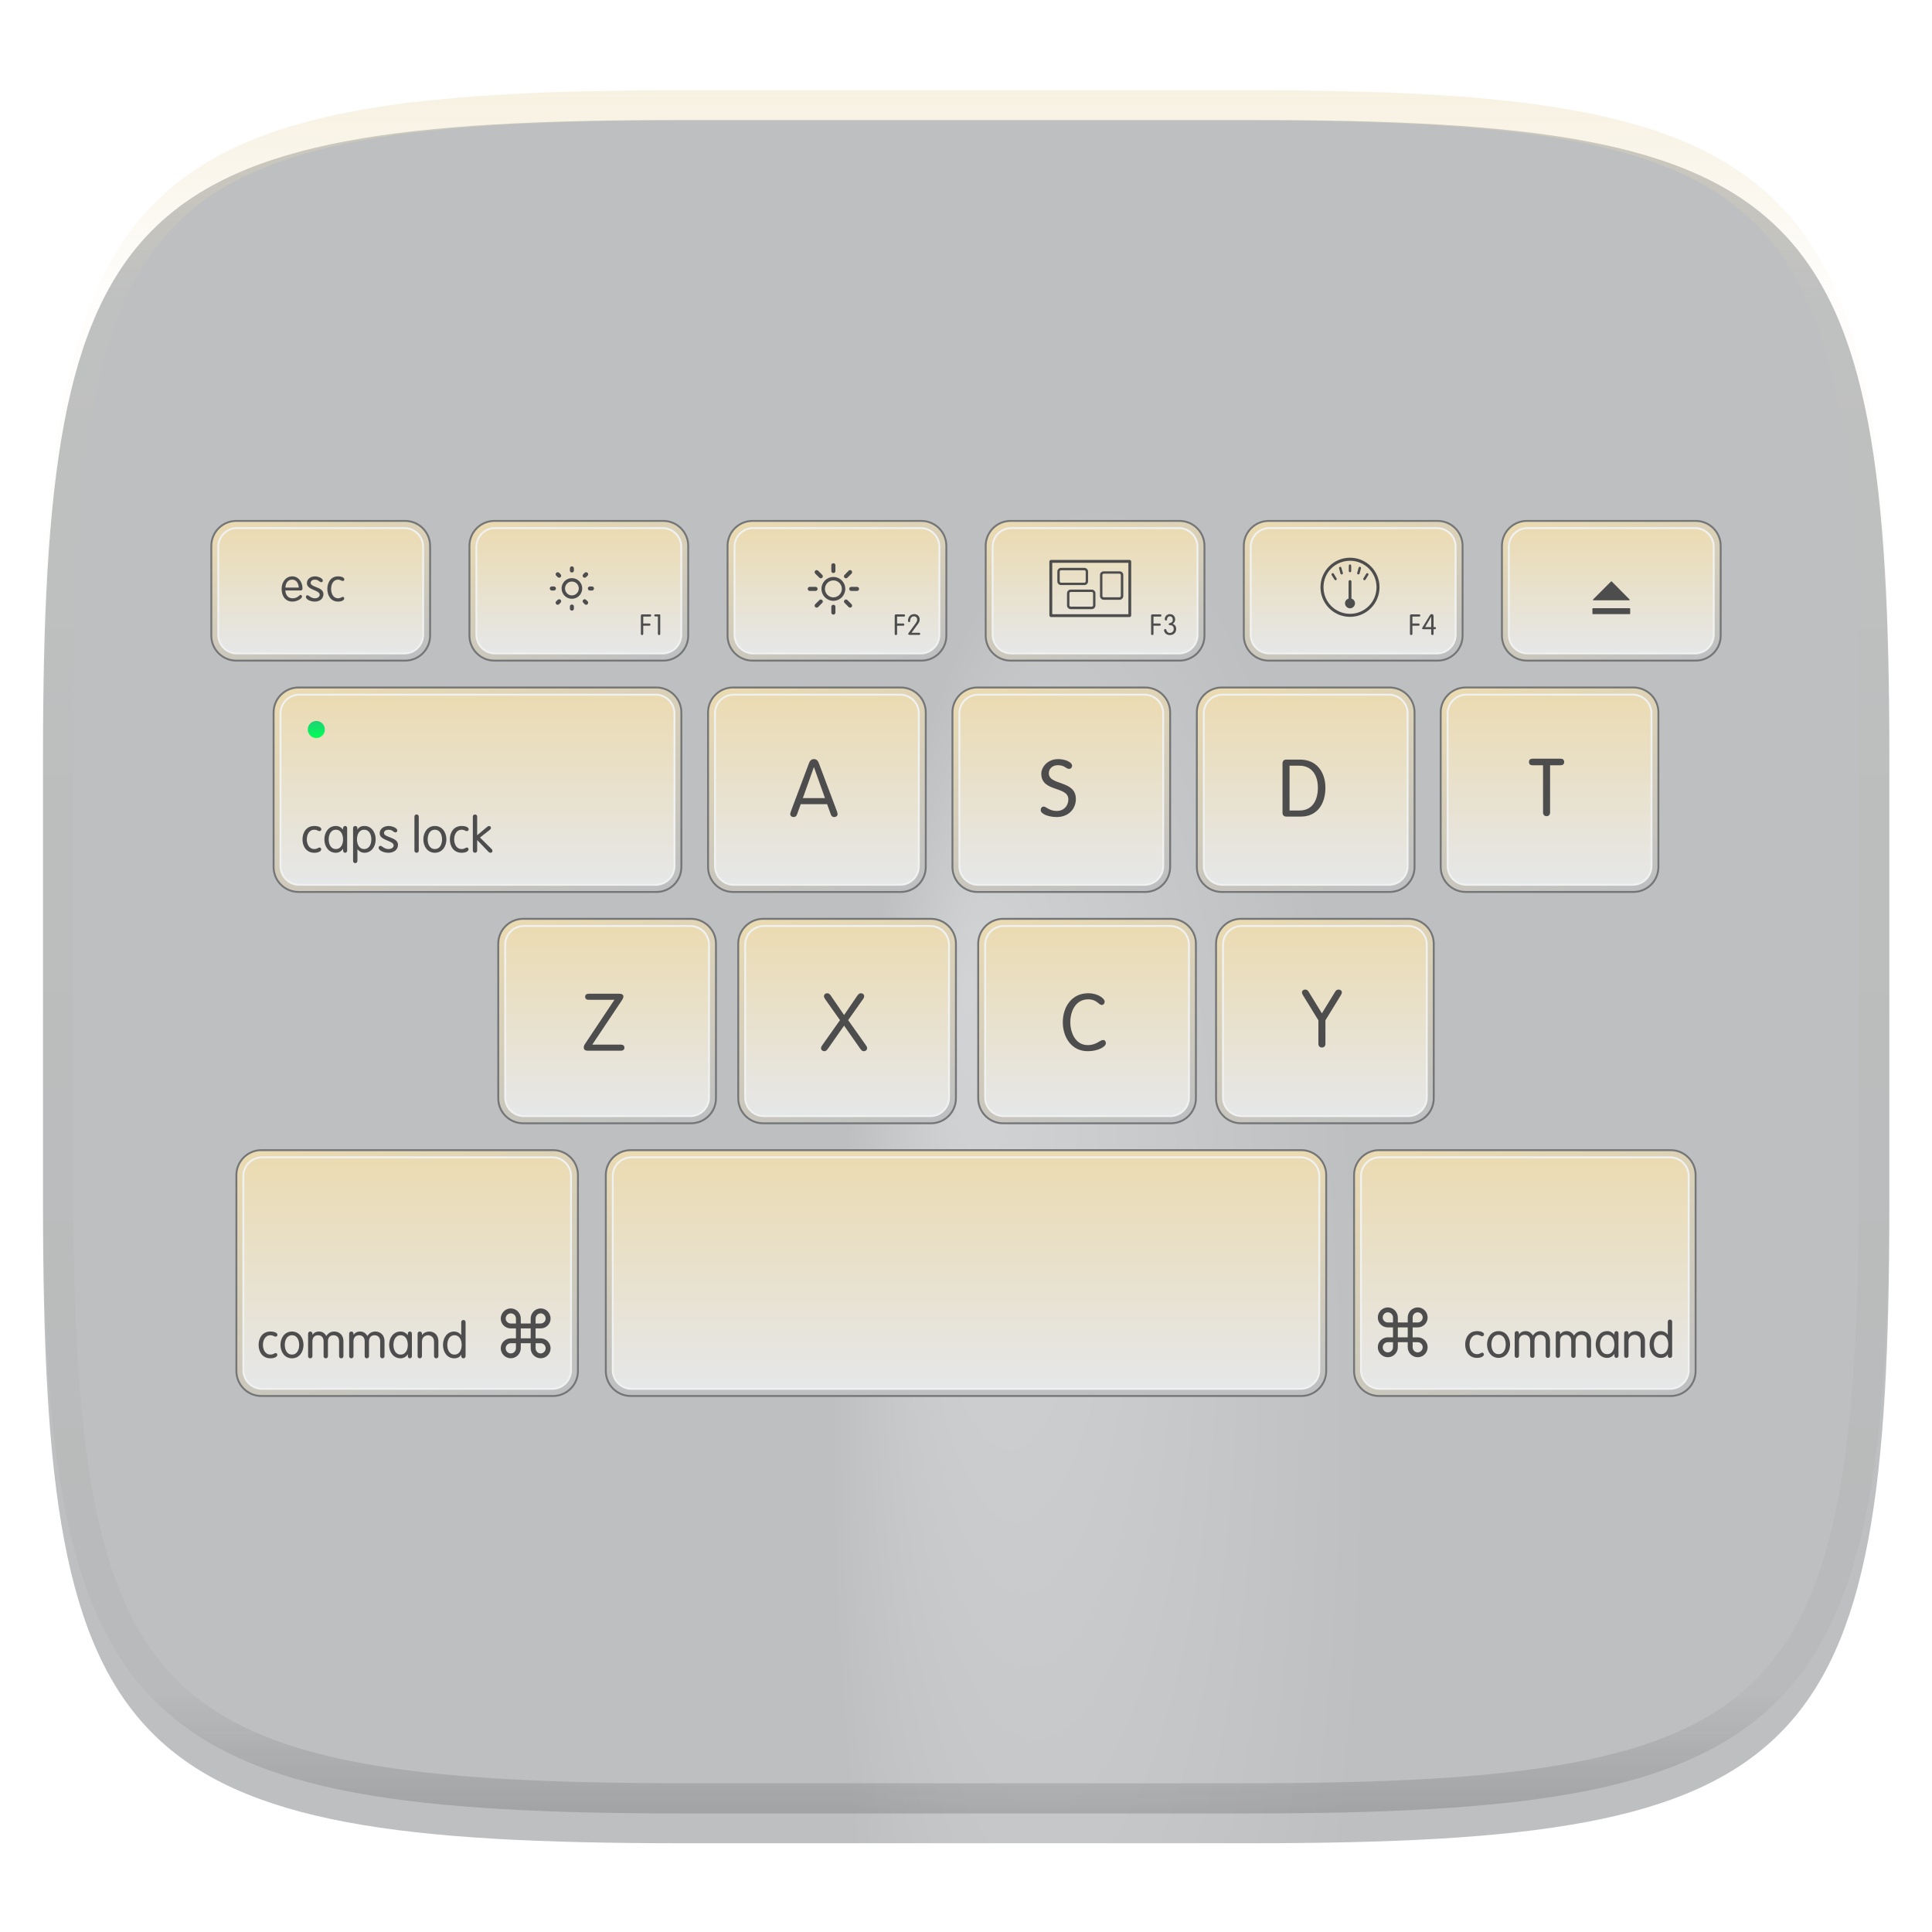 <svg xmlns="http://www.w3.org/2000/svg" style="isolation:isolate" width="256" height="256" viewBox="0 0 256 256">
 <defs>
  <filter id="SoW8hJkUrFQ3oGrGcF5tLKxR2PQ22J1Y" width="400%" height="400%" x="-200%" y="-200%" color-interpolation-filters="sRGB" filterUnits="objectBoundingBox">
   <feGaussianBlur xmlns="http://www.w3.org/2000/svg" in="SourceGraphic" stdDeviation="4.294"/>
   <feOffset xmlns="http://www.w3.org/2000/svg" dx="0" dy="4" result="pf_100_offsetBlur"/>
   <feFlood xmlns="http://www.w3.org/2000/svg" flood-opacity=".4"/>
   <feComposite xmlns="http://www.w3.org/2000/svg" in2="pf_100_offsetBlur" operator="in" result="pf_100_dropShadow"/>
   <feBlend xmlns="http://www.w3.org/2000/svg" in="SourceGraphic" in2="pf_100_dropShadow" mode="normal"/>
  </filter>
 </defs>
 <g filter="url(#SoW8hJkUrFQ3oGrGcF5tLKxR2PQ22J1Y)">
  <radialGradient id="_rgradient_1" cx=".5" cy=".5" r="1" fx="0" fy="0" gradientTransform="matrix(89.512,0,0,313.678,128.024,126.069)" gradientUnits="userSpaceOnUse">
   <stop offset="0%" style="stop-color:#d2d3d5"/>
   <stop offset="39.877%" style="stop-color:#bdbfc1"/>
   <stop offset="100%" style="stop-color:#bdbfc1"/>
  </radialGradient>
  <path fill="url(#_rgradient_1)" d="M 165.709 11.9 C 239.765 11.9 250.348 22.457 250.348 96.444 L 250.348 155.695 C 250.348 229.681 239.765 240.238 165.709 240.238 L 90.339 240.238 C 16.284 240.238 5.7 229.681 5.7 155.695 L 5.7 96.444 C 5.7 22.457 16.284 11.9 90.339 11.9 L 165.709 11.9 Z"/>
 </g>
 <g opacity=".4">
  <linearGradient id="_lgradient_57" x1=".517" x2=".517" y1="0" y2="1" gradientTransform="matrix(244.65,0,0,228.34,5.68,11.95)" gradientUnits="userSpaceOnUse">
   <stop offset="0%" style="stop-color:#ebdbb2"/>
   <stop offset="12.5%" stop-opacity=".098" style="stop-color:#ebdbb2"/>
   <stop offset="92.5%" stop-opacity=".098" style="stop-color:#282828"/>
   <stop offset="100%" stop-opacity=".498" style="stop-color:#282828"/>
  </linearGradient>
  <path fill="url(#_lgradient_57)" fill-rule="evenodd" d="M 165.068 11.951 C 169.396 11.941 173.724 11.991 178.052 12.089 C 181.927 12.167 185.803 12.315 189.678 12.541 C 193.131 12.737 196.583 13.022 200.026 13.395 C 203.085 13.73 206.144 14.181 209.174 14.741 C 211.889 15.243 214.574 15.881 217.22 16.657 C 219.62 17.355 221.971 18.219 224.243 19.241 C 226.358 20.184 228.384 21.304 230.302 22.591 C 232.142 23.829 233.863 25.244 235.437 26.806 C 237.001 28.378 238.417 30.088 239.656 31.925 C 240.945 33.841 242.066 35.865 243.02 37.967 C 244.043 40.247 244.909 42.585 245.617 44.972 C 246.394 47.615 247.034 50.297 247.535 53.009 C 248.096 56.035 248.548 59.081 248.883 62.136 C 249.257 65.575 249.542 69.014 249.739 72.462 C 249.965 76.323 250.112 80.194 250.201 84.055 C 250.289 88.378 250.339 92.701 250.329 97.014 L 250.329 155.226 C 250.339 159.549 250.289 163.862 250.201 168.185 C 250.112 172.056 249.965 175.917 249.739 179.778 C 249.542 183.226 249.257 186.675 248.883 190.104 C 248.548 193.159 248.096 196.215 247.535 199.241 C 247.034 201.943 246.394 204.625 245.617 207.268 C 244.909 209.655 244.043 212.003 243.02 214.273 C 242.066 216.385 240.945 218.399 239.656 220.315 C 238.417 222.152 237.001 223.872 235.437 225.434 C 233.863 226.996 232.142 228.411 230.302 229.649 C 228.384 230.936 226.358 232.056 224.243 232.999 C 221.971 234.021 219.62 234.885 217.22 235.593 C 214.574 236.369 211.889 237.007 209.174 237.499 C 206.144 238.068 203.085 238.51 200.026 238.845 C 196.583 239.218 193.131 239.503 189.678 239.699 C 185.803 239.925 181.927 240.073 178.052 240.161 C 173.724 240.249 169.396 240.299 165.068 240.289 L 90.942 240.289 C 86.614 240.299 82.286 240.249 77.958 240.161 C 74.083 240.073 70.207 239.925 66.332 239.699 C 62.879 239.503 59.427 239.218 55.984 238.845 C 52.925 238.51 49.866 238.068 46.836 237.499 C 44.121 237.007 41.436 236.369 38.79 235.593 C 36.39 234.885 34.039 234.021 31.767 232.999 C 29.652 232.056 27.626 230.936 25.708 229.649 C 23.868 228.411 22.147 226.996 20.573 225.434 C 19.009 223.872 17.593 222.152 16.354 220.315 C 15.065 218.399 13.944 216.385 12.99 214.273 C 11.967 212.003 11.101 209.655 10.393 207.268 C 9.616 204.625 8.976 201.943 8.475 199.241 C 7.914 196.215 7.462 193.159 7.127 190.104 C 6.753 186.675 6.468 183.226 6.271 179.778 C 6.045 175.917 5.898 172.056 5.809 168.185 C 5.721 163.862 5.671 159.549 5.681 155.226 L 5.681 97.014 C 5.671 92.701 5.721 88.378 5.809 84.055 C 5.898 80.194 6.045 76.323 6.271 72.462 C 6.468 69.014 6.753 65.575 7.127 62.136 C 7.462 59.081 7.914 56.035 8.475 53.009 C 8.976 50.297 9.616 47.615 10.393 44.972 C 11.101 42.585 11.967 40.247 12.99 37.967 C 13.944 35.865 15.065 33.841 16.354 31.925 C 17.593 30.088 19.009 28.378 20.573 26.806 C 22.147 25.244 23.868 23.829 25.708 22.591 C 27.626 21.304 29.652 20.184 31.767 19.241 C 34.039 18.219 36.39 17.355 38.79 16.657 C 41.436 15.881 44.121 15.243 46.836 14.741 C 49.866 14.181 52.925 13.73 55.984 13.395 C 59.427 13.022 62.879 12.737 66.332 12.541 C 70.207 12.315 74.083 12.167 77.958 12.089 C 82.286 11.991 86.614 11.941 90.942 11.951 L 165.068 11.951 Z M 165.078 15.96 C 169.376 15.95 173.675 15.999 177.973 16.087 C 181.8 16.176 185.626 16.323 189.452 16.539 C 192.836 16.736 196.219 17.011 199.583 17.384 C 202.554 17.699 205.515 18.131 208.446 18.681 C 211.023 19.153 213.58 19.762 216.099 20.499 C 218.322 21.147 220.495 21.953 222.6 22.896 C 224.509 23.751 226.338 24.763 228.069 25.922 C 229.692 27.013 231.207 28.26 232.594 29.646 C 233.981 31.031 235.23 32.544 236.332 34.165 C 237.492 35.894 238.506 37.712 239.361 39.608 C 240.306 41.72 241.112 43.892 241.761 46.102 C 242.509 48.617 243.109 51.162 243.591 53.736 C 244.132 56.664 244.565 59.611 244.889 62.578 C 245.263 65.938 245.539 69.308 245.735 72.688 C 245.952 76.51 246.109 80.322 246.188 84.144 C 246.276 88.437 246.325 92.721 246.325 97.014 C 246.325 97.014 246.325 97.014 246.325 97.014 L 246.325 155.226 C 246.325 155.226 246.325 155.226 246.325 155.226 C 246.325 159.519 246.276 163.803 246.188 168.096 C 246.109 171.918 245.952 175.74 245.735 179.552 C 245.539 182.932 245.263 186.302 244.889 189.672 C 244.565 192.629 244.132 195.576 243.591 198.504 C 243.109 201.078 242.509 203.623 241.761 206.138 C 241.112 208.358 240.306 210.52 239.361 212.632 C 238.506 214.528 237.492 216.356 236.332 218.075 C 235.23 219.706 233.981 221.219 232.594 222.604 C 231.207 223.98 229.692 225.227 228.069 226.318 C 226.338 227.477 224.509 228.489 222.6 229.344 C 220.495 230.297 218.322 231.093 216.099 231.741 C 213.58 232.478 211.023 233.087 208.446 233.559 C 205.515 234.109 202.554 234.541 199.583 234.865 C 196.219 235.229 192.836 235.514 189.452 235.701 C 185.626 235.917 181.8 236.074 177.973 236.153 C 173.675 236.251 169.376 236.29 165.078 236.29 C 165.078 236.29 165.078 236.29 165.068 236.29 L 90.942 236.29 C 90.932 236.29 90.932 236.29 90.932 236.29 C 86.634 236.29 82.335 236.251 78.037 236.153 C 74.21 236.074 70.384 235.917 66.558 235.701 C 63.174 235.514 59.791 235.229 56.427 234.865 C 53.456 234.541 50.495 234.109 47.564 233.559 C 44.987 233.087 42.43 232.478 39.911 231.741 C 37.688 231.093 35.515 230.297 33.41 229.344 C 31.501 228.489 29.672 227.477 27.941 226.318 C 26.318 225.227 24.803 223.98 23.416 222.604 C 22.029 221.219 20.78 219.706 19.678 218.075 C 18.518 216.356 17.504 214.528 16.649 212.632 C 15.704 210.52 14.898 208.358 14.249 206.138 C 13.501 203.623 12.901 201.078 12.419 198.504 C 11.878 195.576 11.445 192.629 11.121 189.672 C 10.747 186.302 10.472 182.932 10.275 179.552 C 10.058 175.74 9.901 171.918 9.822 168.096 C 9.734 163.803 9.685 159.519 9.685 155.226 C 9.685 155.226 9.685 155.226 9.685 155.226 L 9.685 97.014 C 9.685 97.014 9.685 97.014 9.685 97.014 C 9.685 92.721 9.734 88.437 9.822 84.144 C 9.901 80.322 10.058 76.51 10.275 72.688 C 10.472 69.308 10.747 65.938 11.121 62.578 C 11.445 59.611 11.878 56.664 12.419 53.736 C 12.901 51.162 13.501 48.617 14.249 46.102 C 14.898 43.892 15.704 41.72 16.649 39.608 C 17.504 37.712 18.518 35.894 19.678 34.165 C 20.78 32.544 22.029 31.031 23.416 29.646 C 24.803 28.26 26.318 27.013 27.941 25.922 C 29.672 24.763 31.501 23.751 33.41 22.896 C 35.515 21.953 37.688 21.147 39.911 20.499 C 42.43 19.762 44.987 19.153 47.564 18.681 C 50.495 18.131 53.456 17.699 56.427 17.384 C 59.791 17.011 63.174 16.736 66.558 16.539 C 70.384 16.323 74.21 16.176 78.037 16.087 C 82.335 15.999 86.634 15.95 90.932 15.96 C 90.932 15.96 90.932 15.96 90.942 15.96 L 165.068 15.96 C 165.078 15.96 165.078 15.96 165.078 15.96 Z"/>
 </g>
 <g>
  <g>
   <g>
    <linearGradient id="_lgradient_58" x1="0" x2="1" y1="0" y2="0" gradientTransform="matrix(12.496,40.874,-40.874,12.496,195.801,148.253)" gradientUnits="userSpaceOnUse">
     <stop offset="0%" style="stop-color:#ebdbb2"/>
     <stop offset="100%" style="stop-color:#bdbfc1"/>
    </linearGradient>
    <path fill="url(#_lgradient_58)" d="M 224.677 181.666 C 224.677 183.498 223.196 184.976 221.37 184.976 L 182.731 184.976 C 180.902 184.976 179.421 183.498 179.421 181.666 L 179.421 155.709 C 179.421 153.883 180.902 152.4 182.731 152.4 L 221.37 152.4 C 223.196 152.4 224.677 153.883 224.677 155.709 L 224.677 181.666 Z"/>
    <path fill="none" stroke="#737577" stroke-linejoin="bevel" stroke-width=".25" d="M 224.677 181.666 C 224.677 183.498 223.196 184.976 221.37 184.976 L 182.731 184.976 C 180.902 184.976 179.421 183.498 179.421 181.666 L 179.421 155.709 C 179.421 153.883 180.902 152.4 182.731 152.4 L 221.37 152.4 C 223.196 152.4 224.677 153.883 224.677 155.709 L 224.677 181.666 Z" vector-effect="non-scaling-stroke"/>
    <linearGradient id="_lgradient_59" x1="0" x2="1" y1="0" y2="0" gradientTransform="matrix(-0,30.677,-30.677,-0,202.05,153.35)" gradientUnits="userSpaceOnUse">
     <stop offset="0%" style="stop-color:#ebdbb2"/>
     <stop offset="100%" style="stop-color:#e6e7e8"/>
    </linearGradient>
    <path fill="url(#_lgradient_59)" d="M 223.759 181.547 C 223.759 182.913 222.644 184.027 221.274 184.027 L 182.82 184.027 C 181.453 184.027 180.341 182.913 180.341 181.547 L 180.341 155.833 C 180.341 154.461 181.453 153.35 182.82 153.35 L 221.274 153.35 C 222.644 153.35 223.759 154.461 223.759 155.833 L 223.759 181.547 Z"/>
    <path fill="none" stroke="#f0f1f1" stroke-linejoin="bevel" stroke-width=".25" d="M 223.759 181.547 C 223.759 182.913 222.644 184.027 221.274 184.027 L 182.82 184.027 C 181.453 184.027 180.341 182.913 180.341 181.547 L 180.341 155.833 C 180.341 154.461 181.453 153.35 182.82 153.35 L 221.274 153.35 C 222.644 153.35 223.759 154.461 223.759 155.833 L 223.759 181.547 Z" vector-effect="non-scaling-stroke"/>
    <path fill="#4d4d4e" d="M 195.711 176.379 C 196.297 176.379 196.641 176.582 196.641 176.816 C 196.641 176.932 196.546 177.058 196.409 177.058 C 196.186 177.058 196.101 176.874 195.711 176.874 C 195 176.874 194.719 177.565 194.719 178.152 C 194.719 178.74 195 179.431 195.711 179.431 C 196.114 179.431 196.218 179.236 196.401 179.236 C 196.532 179.236 196.623 179.321 196.623 179.475 C 196.623 179.691 196.303 179.926 195.711 179.926 C 194.654 179.926 194.145 179.073 194.145 178.152 C 194.145 177.232 194.654 176.379 195.711 176.379 Z"/>
    <path fill="#4d4d4e" d="M 198.568 179.431 C 199.274 179.431 199.52 178.74 199.52 178.152 C 199.52 177.565 199.274 176.874 198.568 176.874 C 197.863 176.874 197.616 177.565 197.616 178.152 C 197.616 178.74 197.863 179.431 198.568 179.431 Z M 198.568 176.379 C 199.548 176.379 200.094 177.232 200.094 178.152 C 200.094 179.073 199.548 179.926 198.568 179.926 C 197.589 179.926 197.042 179.073 197.042 178.152 C 197.042 177.232 197.589 176.379 198.568 176.379 Z"/>
    <path fill="#4d4d4e" d="M 202.755 177.676 C 202.755 177.18 202.481 176.874 202.013 176.874 C 201.55 176.874 201.276 177.18 201.276 177.676 L 201.276 179.619 C 201.276 179.81 201.166 179.926 200.988 179.926 C 200.812 179.926 200.703 179.81 200.703 179.619 L 200.703 176.686 C 200.703 176.495 200.812 176.379 200.988 176.379 C 201.166 176.379 201.276 176.495 201.276 176.686 L 201.276 176.789 L 201.29 176.802 C 201.427 176.626 201.641 176.379 202.163 176.379 C 202.502 176.379 202.855 176.521 203.116 176.965 C 203.37 176.601 203.677 176.379 204.179 176.379 C 204.713 176.379 205.385 176.719 205.385 177.696 L 205.385 179.619 C 205.385 179.81 205.272 179.926 205.098 179.926 C 204.923 179.926 204.811 179.81 204.811 179.619 L 204.811 177.676 C 204.811 177.18 204.537 176.874 204.068 176.874 C 203.603 176.874 203.329 177.18 203.329 177.676 L 203.329 179.619 C 203.329 179.81 203.22 179.926 203.042 179.926 C 202.868 179.926 202.755 179.81 202.755 179.619 L 202.755 177.676 Z"/>
    <path fill="#4d4d4e" d="M 208.197 177.676 C 208.197 177.18 207.923 176.874 207.455 176.874 C 206.992 176.874 206.718 177.18 206.718 177.676 L 206.718 179.619 C 206.718 179.81 206.608 179.926 206.431 179.926 C 206.254 179.926 206.145 179.81 206.145 179.619 L 206.145 176.686 C 206.145 176.495 206.254 176.379 206.431 176.379 C 206.608 176.379 206.718 176.495 206.718 176.686 L 206.718 176.789 L 206.732 176.802 C 206.869 176.626 207.083 176.379 207.605 176.379 C 207.944 176.379 208.297 176.521 208.558 176.965 C 208.812 176.601 209.119 176.379 209.62 176.379 C 210.155 176.379 210.827 176.719 210.827 177.696 L 210.827 179.619 C 210.827 179.81 210.714 179.926 210.54 179.926 C 210.365 179.926 210.253 179.81 210.253 179.619 L 210.253 177.676 C 210.253 177.18 209.979 176.874 209.51 176.874 C 209.046 176.874 208.771 177.18 208.771 177.676 L 208.771 179.619 C 208.771 179.81 208.662 179.926 208.484 179.926 C 208.31 179.926 208.197 179.81 208.197 179.619 L 208.197 177.676 Z"/>
    <path fill="#4d4d4e" d="M 212.961 179.431 C 213.667 179.431 213.913 178.74 213.913 178.152 C 213.913 177.565 213.667 176.874 212.961 176.874 C 212.258 176.874 212.01 177.565 212.01 178.152 C 212.01 178.74 212.258 179.431 212.961 179.431 Z M 214.455 179.645 C 214.455 179.847 214.3 179.926 214.188 179.926 C 214.07 179.926 213.92 179.847 213.92 179.645 L 213.92 179.405 L 213.907 179.405 C 213.659 179.756 213.334 179.926 212.961 179.926 C 211.984 179.926 211.437 179.073 211.437 178.152 C 211.437 177.232 211.984 176.379 212.961 176.379 C 213.359 176.379 213.639 176.549 213.907 176.841 L 213.92 176.841 L 213.92 176.658 C 213.92 176.456 214.07 176.379 214.188 176.379 C 214.3 176.379 214.455 176.456 214.455 176.658 L 214.455 179.645 Z"/>
    <path fill="#4d4d4e" d="M 215.214 176.686 C 215.214 176.495 215.326 176.379 215.501 176.379 C 215.677 176.379 215.788 176.495 215.788 176.686 L 215.788 176.823 L 215.803 176.834 C 216.055 176.51 216.414 176.379 216.758 176.379 C 217.295 176.379 217.967 176.719 217.967 177.696 L 217.967 179.619 C 217.967 179.81 217.855 179.926 217.68 179.926 C 217.504 179.926 217.393 179.81 217.393 179.619 L 217.393 177.728 C 217.393 177.121 216.969 176.874 216.59 176.874 C 216.212 176.874 215.788 177.121 215.788 177.728 L 215.788 179.619 C 215.788 179.81 215.677 179.926 215.501 179.926 C 215.326 179.926 215.214 179.81 215.214 179.619 L 215.214 176.686 Z"/>
    <path fill="#4d4d4e" d="M 220.101 176.874 C 219.398 176.874 219.148 177.565 219.148 178.152 C 219.148 178.74 219.398 179.431 220.101 179.431 C 220.806 179.431 221.054 178.74 221.054 178.152 C 221.054 177.565 220.806 176.874 220.101 176.874 Z M 220.993 179.449 L 220.98 179.449 C 220.819 179.763 220.512 179.926 220.055 179.926 C 219.117 179.926 218.576 179.073 218.576 178.152 C 218.576 177.232 219.117 176.379 220.055 176.379 C 220.512 176.379 220.832 176.632 220.98 176.849 L 220.993 176.849 L 220.993 175.159 C 220.993 174.97 221.104 174.852 221.281 174.852 C 221.457 174.852 221.569 174.97 221.569 175.159 L 221.569 179.619 C 221.569 179.81 221.457 179.926 221.281 179.926 C 221.104 179.926 220.993 179.81 220.993 179.619 L 220.993 179.449 Z"/>
    <path fill="#4d4d4e" d="M 188.517 178.513 C 188.517 178.423 188.497 178.338 188.463 178.257 C 188.427 178.175 188.38 178.105 188.321 178.045 C 188.262 177.984 188.192 177.939 188.112 177.903 C 188.032 177.867 187.946 177.849 187.858 177.849 L 187.184 177.849 L 187.184 178.513 C 187.184 178.606 187.2 178.694 187.236 178.779 C 187.271 178.862 187.319 178.936 187.38 178.999 C 187.439 179.061 187.51 179.11 187.594 179.146 C 187.677 179.182 187.765 179.2 187.858 179.2 C 187.946 179.2 188.032 179.18 188.112 179.143 C 188.192 179.105 188.262 179.056 188.321 178.993 C 188.38 178.931 188.427 178.857 188.463 178.776 C 188.497 178.692 188.517 178.606 188.517 178.513 Z M 188.517 174.577 C 188.517 174.484 188.497 174.397 188.463 174.314 C 188.427 174.232 188.38 174.161 188.321 174.097 C 188.262 174.035 188.192 173.984 188.112 173.947 C 188.032 173.909 187.946 173.891 187.858 173.891 C 187.765 173.891 187.677 173.908 187.594 173.944 C 187.51 173.98 187.439 174.028 187.38 174.092 C 187.319 174.154 187.271 174.227 187.236 174.309 C 187.2 174.391 187.184 174.48 187.184 174.577 L 187.184 175.234 L 187.858 175.234 C 187.946 175.234 188.032 175.218 188.112 175.182 C 188.192 175.146 188.262 175.099 188.321 175.04 C 188.38 174.98 188.427 174.911 188.463 174.831 C 188.497 174.75 188.517 174.666 188.517 174.577 Z M 186.532 175.887 L 185.22 175.887 L 185.22 177.203 L 186.532 177.203 L 186.532 175.887 Z M 184.579 177.849 L 183.894 177.849 C 183.801 177.849 183.714 177.867 183.633 177.903 C 183.549 177.939 183.478 177.984 183.417 178.045 C 183.355 178.105 183.308 178.175 183.272 178.257 C 183.238 178.338 183.218 178.423 183.218 178.513 C 183.218 178.606 183.238 178.694 183.272 178.779 C 183.308 178.862 183.355 178.936 183.414 178.999 C 183.473 179.061 183.545 179.11 183.629 179.146 C 183.713 179.182 183.801 179.2 183.894 179.2 C 183.99 179.2 184.078 179.182 184.161 179.146 C 184.244 179.11 184.316 179.061 184.378 178.999 C 184.442 178.936 184.491 178.862 184.527 178.779 C 184.563 178.694 184.579 178.606 184.579 178.513 L 184.579 177.849 Z M 184.579 174.577 C 184.579 174.48 184.563 174.391 184.527 174.309 C 184.491 174.227 184.442 174.154 184.378 174.092 C 184.316 174.028 184.244 173.98 184.161 173.944 C 184.078 173.908 183.99 173.891 183.894 173.891 C 183.801 173.891 183.713 173.908 183.629 173.944 C 183.545 173.98 183.473 174.028 183.414 174.092 C 183.355 174.154 183.308 174.227 183.272 174.309 C 183.238 174.391 183.218 174.48 183.218 174.577 C 183.218 174.666 183.238 174.75 183.272 174.831 C 183.308 174.911 183.355 174.98 183.417 175.04 C 183.478 175.099 183.549 175.146 183.633 175.182 C 183.714 175.218 183.801 175.234 183.894 175.234 L 184.579 175.234 L 184.579 174.577 Z M 189.168 178.513 C 189.168 178.696 189.135 178.867 189.065 179.029 C 188.997 179.192 188.904 179.332 188.786 179.449 C 188.67 179.568 188.532 179.663 188.37 179.735 C 188.21 179.805 188.041 179.841 187.858 179.841 C 187.675 179.841 187.504 179.805 187.342 179.735 C 187.181 179.663 187.041 179.568 186.92 179.449 C 186.802 179.332 186.708 179.192 186.638 179.029 C 186.567 178.867 186.532 178.696 186.532 178.513 L 186.532 177.849 L 185.22 177.849 L 185.22 178.513 C 185.22 178.696 185.186 178.867 185.114 179.029 C 185.044 179.192 184.948 179.332 184.83 179.449 C 184.713 179.568 184.571 179.663 184.409 179.735 C 184.248 179.805 184.075 179.841 183.894 179.841 C 183.713 179.841 183.54 179.805 183.378 179.735 C 183.217 179.663 183.075 179.568 182.957 179.449 C 182.838 179.332 182.744 179.192 182.673 179.029 C 182.602 178.867 182.566 178.696 182.566 178.513 C 182.566 178.33 182.602 178.161 182.673 178.001 C 182.744 177.841 182.838 177.702 182.957 177.585 C 183.075 177.467 183.217 177.374 183.378 177.306 C 183.54 177.237 183.713 177.203 183.894 177.203 L 184.579 177.203 L 184.579 175.887 L 183.894 175.887 C 183.713 175.887 183.54 175.852 183.378 175.784 C 183.217 175.715 183.075 175.622 182.957 175.505 C 182.838 175.389 182.744 175.25 182.673 175.09 C 182.602 174.929 182.566 174.759 182.566 174.577 C 182.566 174.394 182.602 174.223 182.673 174.061 C 182.744 173.9 182.838 173.758 182.957 173.634 C 183.075 173.511 183.217 173.415 183.378 173.345 C 183.54 173.273 183.713 173.239 183.894 173.239 C 184.075 173.239 184.248 173.273 184.409 173.345 C 184.571 173.415 184.713 173.511 184.83 173.634 C 184.948 173.758 185.044 173.9 185.114 174.061 C 185.186 174.223 185.22 174.394 185.22 174.577 L 185.22 175.234 L 186.532 175.234 L 186.532 174.577 C 186.532 174.394 186.567 174.223 186.638 174.061 C 186.708 173.9 186.802 173.758 186.92 173.634 C 187.041 173.511 187.181 173.415 187.342 173.345 C 187.504 173.273 187.675 173.239 187.858 173.239 C 188.041 173.239 188.21 173.273 188.37 173.345 C 188.532 173.415 188.67 173.511 188.786 173.634 C 188.904 173.758 188.997 173.9 189.065 174.061 C 189.135 174.223 189.168 174.394 189.168 174.577 C 189.168 174.754 189.135 174.924 189.065 175.084 C 188.997 175.244 188.902 175.384 188.784 175.502 C 188.665 175.621 188.527 175.715 188.365 175.784 C 188.205 175.852 188.036 175.887 187.858 175.887 L 187.184 175.887 L 187.184 177.203 L 187.858 177.203 C 188.036 177.203 188.205 177.237 188.365 177.306 C 188.527 177.374 188.665 177.469 188.784 177.588 C 188.902 177.707 188.997 177.846 189.065 178.006 C 189.135 178.166 189.168 178.335 189.168 178.513 Z"/>
   </g>
   <g>
    <linearGradient id="_lgradient_60" x1="0" x2="1" y1="0" y2="0" gradientTransform="matrix(-0,32.576,-16.084,-0,128,152.4)" gradientUnits="userSpaceOnUse">
     <stop offset="0%" style="stop-color:#ebdbb2"/>
     <stop offset="100%" style="stop-color:#bdbfc1"/>
    </linearGradient>
    <path fill="url(#_lgradient_60)" d="M 175.729 181.666 C 175.729 183.498 174.248 184.976 172.422 184.976 L 83.582 184.976 C 81.753 184.976 80.272 183.498 80.272 181.666 L 80.272 155.709 C 80.272 153.883 81.753 152.4 83.582 152.4 L 172.422 152.4 C 174.248 152.4 175.729 153.883 175.729 155.709 L 175.729 181.666 Z"/>
    <path fill="none" stroke="#737577" stroke-linejoin="bevel" stroke-width=".25" d="M 175.729 181.666 C 175.729 183.498 174.248 184.976 172.422 184.976 L 83.582 184.976 C 81.753 184.976 80.272 183.498 80.272 181.666 L 80.272 155.709 C 80.272 153.883 81.753 152.4 83.582 152.4 L 172.422 152.4 C 174.248 152.4 175.729 153.883 175.729 155.709 L 175.729 181.666 Z" vector-effect="non-scaling-stroke"/>
    <linearGradient id="_lgradient_61" x1="0" x2="1" y1="0" y2="0" gradientTransform="matrix(-0,30.677,-14.997,-0,128.002,153.35)" gradientUnits="userSpaceOnUse">
     <stop offset="0%" style="stop-color:#ebdbb2"/>
     <stop offset="100%" style="stop-color:#e6e7e8"/>
    </linearGradient>
    <path fill="url(#_lgradient_61)" d="M 174.812 181.547 C 174.812 182.913 173.696 184.027 172.326 184.027 L 83.671 184.027 C 82.304 184.027 81.192 182.913 81.192 181.547 L 81.192 155.833 C 81.192 154.461 82.304 153.35 83.671 153.35 L 172.326 153.35 C 173.696 153.35 174.812 154.461 174.812 155.833 L 174.812 181.547 Z"/>
    <path fill="none" stroke="#f0f1f1" stroke-linejoin="bevel" stroke-width=".25" d="M 174.812 181.547 C 174.812 182.913 173.696 184.027 172.326 184.027 L 83.671 184.027 C 82.304 184.027 81.192 182.913 81.192 181.547 L 81.192 155.833 C 81.192 154.461 82.304 153.35 83.671 153.35 L 172.326 153.35 C 173.696 153.35 174.812 154.461 174.812 155.833 L 174.812 181.547 Z" vector-effect="non-scaling-stroke"/>
   </g>
   <g>
    <linearGradient id="_lgradient_62" x1="0" x2="1" y1="0" y2="0" gradientTransform="matrix(12.496,40.874,-40.874,12.496,47.704,148.252)" gradientUnits="userSpaceOnUse">
     <stop offset="0%" style="stop-color:#ebdbb2"/>
     <stop offset="100%" style="stop-color:#bdbfc1"/>
    </linearGradient>
    <path fill="url(#_lgradient_62)" d="M 76.58 181.666 C 76.58 183.498 75.099 184.976 73.272 184.976 L 34.633 184.976 C 32.805 184.976 31.323 183.498 31.323 181.666 L 31.323 155.709 C 31.323 153.883 32.805 152.4 34.633 152.4 L 73.272 152.4 C 75.099 152.4 76.58 153.883 76.58 155.709 L 76.58 181.666 Z"/>
    <path fill="none" stroke="#737577" stroke-linejoin="bevel" stroke-width=".25" d="M 76.58 181.666 C 76.58 183.498 75.099 184.976 73.272 184.976 L 34.633 184.976 C 32.805 184.976 31.323 183.498 31.323 181.666 L 31.323 155.709 C 31.323 153.883 32.805 152.4 34.633 152.4 L 73.272 152.4 C 75.099 152.4 76.58 153.883 76.58 155.709 L 76.58 181.666 Z" vector-effect="non-scaling-stroke"/>
    <linearGradient id="_lgradient_63" x1="0" x2="1" y1="0" y2="0" gradientTransform="matrix(-0,30.677,-30.677,-0,53.954,153.35)" gradientUnits="userSpaceOnUse">
     <stop offset="0%" style="stop-color:#ebdbb2"/>
     <stop offset="100%" style="stop-color:#e6e7e8"/>
    </linearGradient>
    <path fill="url(#_lgradient_63)" d="M 75.662 181.547 C 75.662 182.913 74.547 184.027 73.177 184.027 L 34.723 184.027 C 33.356 184.027 32.244 182.913 32.244 181.547 L 32.244 155.833 C 32.244 154.461 33.356 153.35 34.723 153.35 L 73.177 153.35 C 74.547 153.35 75.662 154.461 75.662 155.833 L 75.662 181.547 Z"/>
    <path fill="none" stroke="#f0f1f1" stroke-linejoin="bevel" stroke-width=".25" d="M 75.662 181.547 C 75.662 182.913 74.547 184.027 73.177 184.027 L 34.723 184.027 C 33.356 184.027 32.244 182.913 32.244 181.547 L 32.244 155.833 C 32.244 154.461 33.356 153.35 34.723 153.35 L 73.177 153.35 C 74.547 153.35 75.662 154.461 75.662 155.833 L 75.662 181.547 Z" vector-effect="non-scaling-stroke"/>
    <path fill="#4d4d4e" d="M 72.304 178.648 C 72.304 178.559 72.285 178.474 72.251 178.392 C 72.215 178.311 72.167 178.241 72.109 178.18 C 72.048 178.12 71.98 178.074 71.9 178.038 C 71.82 178.002 71.733 177.984 71.644 177.984 L 70.97 177.984 L 70.97 178.648 C 70.97 178.741 70.988 178.829 71.024 178.914 C 71.058 178.998 71.105 179.071 71.166 179.135 C 71.226 179.197 71.298 179.245 71.379 179.281 C 71.464 179.317 71.552 179.335 71.644 179.335 C 71.733 179.335 71.82 179.316 71.9 179.278 C 71.98 179.241 72.048 179.192 72.109 179.128 C 72.167 179.066 72.215 178.993 72.251 178.911 C 72.285 178.828 72.304 178.741 72.304 178.648 Z M 72.304 174.712 C 72.304 174.619 72.285 174.533 72.251 174.449 C 72.215 174.368 72.167 174.296 72.109 174.232 C 72.048 174.17 71.98 174.12 71.9 174.082 C 71.82 174.045 71.733 174.027 71.644 174.027 C 71.552 174.027 71.464 174.043 71.379 174.079 C 71.298 174.115 71.226 174.164 71.166 174.227 C 71.105 174.289 71.058 174.363 71.024 174.444 C 70.988 174.526 70.97 174.616 70.97 174.712 L 70.97 175.369 L 71.644 175.369 C 71.733 175.369 71.82 175.353 71.9 175.317 C 71.98 175.281 72.048 175.234 72.109 175.175 C 72.167 175.115 72.215 175.046 72.251 174.966 C 72.285 174.887 72.304 174.802 72.304 174.712 Z M 70.319 176.022 L 69.007 176.022 L 69.007 177.338 L 70.319 177.338 L 70.319 176.022 Z M 68.366 177.984 L 67.681 177.984 C 67.588 177.984 67.5 178.002 67.42 178.038 C 67.337 178.074 67.265 178.12 67.205 178.18 C 67.143 178.241 67.094 178.311 67.06 178.392 C 67.024 178.474 67.006 178.559 67.006 178.648 C 67.006 178.741 67.024 178.829 67.06 178.914 C 67.094 178.998 67.143 179.071 67.202 179.135 C 67.26 179.197 67.332 179.245 67.417 179.281 C 67.498 179.317 67.588 179.335 67.681 179.335 C 67.776 179.335 67.865 179.317 67.949 179.281 C 68.032 179.245 68.104 179.197 68.166 179.135 C 68.229 179.071 68.278 178.998 68.312 178.914 C 68.35 178.829 68.366 178.741 68.366 178.648 L 68.366 177.984 Z M 68.366 174.712 C 68.366 174.616 68.35 174.526 68.312 174.444 C 68.278 174.363 68.229 174.289 68.166 174.227 C 68.104 174.164 68.032 174.115 67.949 174.079 C 67.865 174.043 67.776 174.027 67.681 174.027 C 67.588 174.027 67.498 174.043 67.417 174.079 C 67.332 174.115 67.26 174.164 67.202 174.227 C 67.143 174.289 67.094 174.363 67.06 174.444 C 67.024 174.526 67.006 174.616 67.006 174.712 C 67.006 174.802 67.024 174.887 67.06 174.966 C 67.094 175.046 67.143 175.115 67.205 175.175 C 67.265 175.234 67.337 175.281 67.42 175.317 C 67.5 175.353 67.588 175.369 67.681 175.369 L 68.366 175.369 L 68.366 174.712 Z M 72.955 178.648 C 72.955 178.831 72.923 179.002 72.852 179.164 C 72.784 179.327 72.691 179.467 72.574 179.585 C 72.456 179.704 72.319 179.798 72.158 179.87 C 71.998 179.94 71.828 179.976 71.644 179.976 C 71.463 179.976 71.291 179.94 71.13 179.87 C 70.967 179.798 70.826 179.704 70.707 179.585 C 70.59 179.467 70.494 179.327 70.423 179.164 C 70.353 179.002 70.319 178.831 70.319 178.648 L 70.319 177.984 L 69.007 177.984 L 69.007 178.648 C 69.007 178.831 68.973 179.002 68.901 179.164 C 68.831 179.327 68.735 179.467 68.618 179.585 C 68.5 179.704 68.358 179.798 68.197 179.87 C 68.035 179.94 67.862 179.976 67.681 179.976 C 67.498 179.976 67.327 179.94 67.164 179.87 C 67.004 179.798 66.862 179.704 66.745 179.585 C 66.626 179.467 66.531 179.327 66.461 179.164 C 66.389 179.002 66.353 178.831 66.353 178.648 C 66.353 178.466 66.389 178.296 66.461 178.136 C 66.531 177.976 66.626 177.838 66.745 177.72 C 66.862 177.603 67.004 177.51 67.164 177.441 C 67.327 177.373 67.498 177.338 67.681 177.338 L 68.366 177.338 L 68.366 176.022 L 67.681 176.022 C 67.498 176.022 67.327 175.988 67.164 175.919 C 67.004 175.851 66.862 175.758 66.745 175.64 C 66.626 175.524 66.531 175.386 66.461 175.226 C 66.389 175.064 66.353 174.895 66.353 174.712 C 66.353 174.529 66.389 174.358 66.461 174.197 C 66.531 174.035 66.626 173.893 66.745 173.769 C 66.862 173.647 67.004 173.55 67.164 173.48 C 67.327 173.409 67.498 173.374 67.681 173.374 C 67.862 173.374 68.035 173.409 68.197 173.48 C 68.358 173.55 68.5 173.647 68.618 173.769 C 68.735 173.893 68.831 174.035 68.901 174.197 C 68.973 174.358 69.007 174.529 69.007 174.712 L 69.007 175.369 L 70.319 175.369 L 70.319 174.712 C 70.319 174.529 70.353 174.358 70.423 174.197 C 70.494 174.035 70.59 173.893 70.707 173.769 C 70.826 173.647 70.967 173.55 71.13 173.48 C 71.291 173.409 71.463 173.374 71.644 173.374 C 71.828 173.374 71.998 173.409 72.158 173.48 C 72.319 173.55 72.456 173.647 72.574 173.769 C 72.691 173.893 72.784 174.035 72.852 174.197 C 72.923 174.358 72.955 174.529 72.955 174.712 C 72.955 174.89 72.923 175.059 72.852 175.219 C 72.784 175.379 72.689 175.52 72.572 175.637 C 72.453 175.756 72.314 175.851 72.153 175.919 C 71.991 175.988 71.823 176.022 71.644 176.022 L 70.97 176.022 L 70.97 177.338 L 71.644 177.338 C 71.823 177.338 71.991 177.373 72.153 177.441 C 72.314 177.51 72.453 177.604 72.572 177.723 C 72.689 177.843 72.784 177.981 72.852 178.141 C 72.923 178.301 72.955 178.471 72.955 178.648 Z"/>
    <path fill="#4d4d4e" d="M 35.832 176.435 C 36.418 176.435 36.765 176.637 36.765 176.872 C 36.765 176.989 36.666 177.113 36.529 177.113 C 36.308 177.113 36.223 176.929 35.832 176.929 C 35.121 176.929 34.841 177.621 34.841 178.208 C 34.841 178.795 35.121 179.487 35.832 179.487 C 36.236 179.487 36.341 179.291 36.523 179.291 C 36.654 179.291 36.746 179.376 36.746 179.533 C 36.746 179.746 36.426 179.983 35.832 179.983 C 34.775 179.983 34.267 179.128 34.267 178.208 C 34.267 177.29 34.775 176.435 35.832 176.435 Z"/>
    <path fill="#4d4d4e" d="M 38.69 179.487 C 39.394 179.487 39.642 178.795 39.642 178.208 C 39.642 177.621 39.394 176.929 38.69 176.929 C 37.985 176.929 37.737 177.621 37.737 178.208 C 37.737 178.795 37.985 179.487 38.69 179.487 Z M 38.69 176.435 C 39.668 176.435 40.216 177.29 40.216 178.208 C 40.216 179.128 39.668 179.983 38.69 179.983 C 37.711 179.983 37.163 179.128 37.163 178.208 C 37.163 177.29 37.711 176.435 38.69 176.435 Z"/>
    <path fill="#4d4d4e" d="M 42.879 177.732 C 42.879 177.236 42.605 176.929 42.135 176.929 C 41.672 176.929 41.398 177.236 41.398 177.732 L 41.398 179.676 C 41.398 179.865 41.286 179.983 41.111 179.983 C 40.936 179.983 40.824 179.865 40.824 179.676 L 40.824 176.741 C 40.824 176.552 40.936 176.435 41.111 176.435 C 41.286 176.435 41.398 176.552 41.398 176.741 L 41.398 176.846 L 41.411 176.857 C 41.548 176.683 41.764 176.435 42.285 176.435 C 42.625 176.435 42.977 176.578 43.236 177.022 C 43.491 176.657 43.797 176.435 44.3 176.435 C 44.836 176.435 45.508 176.774 45.508 177.751 L 45.508 179.676 C 45.508 179.865 45.397 179.983 45.22 179.983 C 45.043 179.983 44.933 179.865 44.933 179.676 L 44.933 177.732 C 44.933 177.236 44.659 176.929 44.189 176.929 C 43.727 176.929 43.453 177.236 43.453 177.732 L 43.453 179.676 C 43.453 179.865 43.341 179.983 43.166 179.983 C 42.989 179.983 42.879 179.865 42.879 179.676 L 42.879 177.732 Z"/>
    <path fill="#4d4d4e" d="M 48.322 177.732 C 48.322 177.236 48.048 176.929 47.578 176.929 C 47.113 176.929 46.839 177.236 46.839 177.732 L 46.839 179.676 C 46.839 179.865 46.728 179.983 46.554 179.983 C 46.378 179.983 46.266 179.865 46.266 179.676 L 46.266 176.741 C 46.266 176.552 46.378 176.435 46.554 176.435 C 46.728 176.435 46.839 176.552 46.839 176.741 L 46.839 176.846 L 46.852 176.857 C 46.989 176.683 47.206 176.435 47.727 176.435 C 48.066 176.435 48.418 176.578 48.678 177.022 C 48.934 176.657 49.239 176.435 49.743 176.435 C 50.278 176.435 50.95 176.774 50.95 177.751 L 50.95 179.676 C 50.95 179.865 50.839 179.983 50.661 179.983 C 50.485 179.983 50.374 179.865 50.374 179.676 L 50.374 177.732 C 50.374 177.236 50.1 176.929 49.63 176.929 C 49.169 176.929 48.895 177.236 48.895 177.732 L 48.895 179.676 C 48.895 179.865 48.784 179.983 48.608 179.983 C 48.431 179.983 48.322 179.865 48.322 179.676 L 48.322 177.732 Z"/>
    <path fill="#4d4d4e" d="M 53.084 179.487 C 53.789 179.487 54.037 178.795 54.037 178.208 C 54.037 177.621 53.789 176.929 53.084 176.929 C 52.381 176.929 52.133 177.621 52.133 178.208 C 52.133 178.795 52.381 179.487 53.084 179.487 Z M 54.578 179.702 C 54.578 179.905 54.422 179.983 54.311 179.983 C 54.193 179.983 54.043 179.905 54.043 179.702 L 54.043 179.461 L 54.032 179.461 C 53.782 179.813 53.456 179.983 53.084 179.983 C 52.107 179.983 51.559 179.128 51.559 178.208 C 51.559 177.29 52.107 176.435 53.084 176.435 C 53.484 176.435 53.764 176.604 54.032 176.896 L 54.043 176.896 L 54.043 176.715 C 54.043 176.513 54.193 176.435 54.311 176.435 C 54.422 176.435 54.578 176.513 54.578 176.715 L 54.578 179.702 Z"/>
    <path fill="#4d4d4e" d="M 55.337 176.741 C 55.337 176.552 55.448 176.435 55.624 176.435 C 55.8 176.435 55.911 176.552 55.911 176.741 L 55.911 176.878 L 55.924 176.891 C 56.179 176.565 56.536 176.435 56.883 176.435 C 57.418 176.435 58.089 176.774 58.089 177.751 L 58.089 179.676 C 58.089 179.865 57.978 179.983 57.802 179.983 C 57.626 179.983 57.513 179.865 57.513 179.676 L 57.513 177.784 C 57.513 177.177 57.091 176.929 56.712 176.929 C 56.335 176.929 55.911 177.177 55.911 177.784 L 55.911 179.676 C 55.911 179.865 55.8 179.983 55.624 179.983 C 55.448 179.983 55.337 179.865 55.337 179.676 L 55.337 176.741 Z"/>
    <path fill="#4d4d4e" d="M 60.221 176.929 C 59.518 176.929 59.27 177.621 59.27 178.208 C 59.27 178.795 59.518 179.487 60.221 179.487 C 60.927 179.487 61.174 178.795 61.174 178.208 C 61.174 177.621 60.927 176.929 60.221 176.929 Z M 61.117 179.506 L 61.105 179.506 C 60.94 179.818 60.632 179.983 60.177 179.983 C 59.237 179.983 58.697 179.128 58.697 178.208 C 58.697 177.29 59.237 176.435 60.177 176.435 C 60.632 176.435 60.954 176.688 61.105 176.905 L 61.117 176.905 L 61.117 175.214 C 61.117 175.025 61.228 174.908 61.404 174.908 C 61.58 174.908 61.691 175.025 61.691 175.214 L 61.691 179.676 C 61.691 179.865 61.58 179.983 61.404 179.983 C 61.228 179.983 61.117 179.865 61.117 179.676 L 61.117 179.506 Z"/>
   </g>
  </g>
  <g>
   <g>
    <linearGradient id="_lgradient_64" x1="0" x2="1" y1="0" y2="0" gradientTransform="matrix(9.56,31.27,-31.27,9.56,170.777,119.661)" gradientUnits="userSpaceOnUse">
     <stop offset="0%" style="stop-color:#ebdbb2"/>
     <stop offset="100%" style="stop-color:#bdbfc1"/>
    </linearGradient>
    <path fill="url(#_lgradient_64)" d="M 189.979 145.532 C 189.979 147.363 188.496 148.84 186.668 148.84 L 164.439 148.84 C 162.614 148.84 161.133 147.363 161.133 145.532 L 161.133 125.057 C 161.133 123.231 162.614 121.749 164.439 121.749 L 186.668 121.749 C 188.496 121.749 189.979 123.231 189.979 125.057 L 189.979 145.532 Z"/>
    <path fill="none" stroke="#737577" stroke-linejoin="bevel" stroke-width=".25" d="M 189.979 145.532 C 189.979 147.363 188.496 148.84 186.668 148.84 L 164.439 148.84 C 162.614 148.84 161.133 147.363 161.133 145.532 L 161.133 125.057 C 161.133 123.231 162.614 121.749 164.439 121.749 L 186.668 121.749 C 188.496 121.749 189.979 123.231 189.979 125.057 L 189.979 145.532 Z" vector-effect="non-scaling-stroke"/>
    <linearGradient id="_lgradient_65" x1="0" x2="1" y1="0" y2="0" gradientTransform="matrix(-0,25.193,-25.193,-0,175.556,122.698)" gradientUnits="userSpaceOnUse">
     <stop offset="0%" style="stop-color:#ebdbb2"/>
     <stop offset="100%" style="stop-color:#e6e7e8"/>
    </linearGradient>
    <path fill="url(#_lgradient_65)" d="M 189.058 145.414 C 189.058 146.778 187.947 147.89 186.576 147.89 L 164.532 147.89 C 163.165 147.89 162.055 146.778 162.055 145.414 L 162.055 125.181 C 162.055 123.81 163.165 122.698 164.532 122.698 L 186.576 122.698 C 187.947 122.698 189.058 123.81 189.058 125.181 L 189.058 145.414 Z"/>
    <path fill="none" stroke="#f0f1f1" stroke-linejoin="bevel" stroke-width=".25" d="M 189.058 145.414 C 189.058 146.778 187.947 147.89 186.576 147.89 L 164.532 147.89 C 163.165 147.89 162.055 146.778 162.055 145.414 L 162.055 125.181 C 162.055 123.81 163.165 122.698 164.532 122.698 L 186.576 122.698 C 187.947 122.698 189.058 123.81 189.058 125.181 L 189.058 145.414 Z" vector-effect="non-scaling-stroke"/>
    <path fill="#4d4d4e" d="M 174.693 135.195 L 172.666 131.896 C 172.561 131.727 172.519 131.621 172.519 131.505 C 172.519 131.272 172.71 131.123 172.943 131.123 C 173.113 131.123 173.271 131.187 173.408 131.42 L 175.158 134.271 L 176.908 131.42 C 177.047 131.187 177.205 131.123 177.375 131.123 C 177.608 131.123 177.799 131.272 177.799 131.505 C 177.799 131.621 177.757 131.727 177.651 131.896 L 175.626 135.195 L 175.626 138.3 C 175.626 138.609 175.445 138.8 175.158 138.8 C 174.873 138.8 174.693 138.609 174.693 138.3 L 174.693 135.195 Z"/>
   </g>
   <g>
    <linearGradient id="_lgradient_66" x1="0" x2="1" y1="0" y2="0" gradientTransform="matrix(9.561,31.271,-31.271,9.561,139.258,119.661)" gradientUnits="userSpaceOnUse">
     <stop offset="0%" style="stop-color:#ebdbb2"/>
     <stop offset="100%" style="stop-color:#bdbfc1"/>
    </linearGradient>
    <path fill="url(#_lgradient_66)" d="M 158.464 145.533 C 158.464 147.365 156.981 148.842 155.152 148.842 L 132.925 148.842 C 131.096 148.842 129.615 147.365 129.615 145.533 L 129.615 125.057 C 129.615 123.231 131.096 121.749 132.925 121.749 L 155.152 121.749 C 156.981 121.749 158.464 123.231 158.464 125.057 L 158.464 145.533 Z"/>
    <path fill="none" stroke="#737577" stroke-linejoin="bevel" stroke-width=".25" d="M 158.464 145.533 C 158.464 147.365 156.981 148.842 155.152 148.842 L 132.925 148.842 C 131.096 148.842 129.615 147.365 129.615 145.533 L 129.615 125.057 C 129.615 123.231 131.096 121.749 132.925 121.749 L 155.152 121.749 C 156.981 121.749 158.464 123.231 158.464 125.057 L 158.464 145.533 Z" vector-effect="non-scaling-stroke"/>
    <linearGradient id="_lgradient_67" x1="0" x2="1" y1="0" y2="0" gradientTransform="matrix(-0,25.195,-25.195,-0,144.039,122.698)" gradientUnits="userSpaceOnUse">
     <stop offset="0%" style="stop-color:#ebdbb2"/>
     <stop offset="100%" style="stop-color:#e6e7e8"/>
    </linearGradient>
    <path fill="url(#_lgradient_67)" d="M 157.542 145.416 C 157.542 146.78 156.431 147.892 155.061 147.892 L 133.015 147.892 C 131.648 147.892 130.537 146.78 130.537 145.416 L 130.537 125.181 C 130.537 123.811 131.648 122.698 133.015 122.698 L 155.061 122.698 C 156.431 122.698 157.542 123.811 157.542 125.181 L 157.542 145.416 Z"/>
    <path fill="none" stroke="#f0f1f1" stroke-linejoin="bevel" stroke-width=".25" d="M 157.542 145.416 C 157.542 146.78 156.431 147.892 155.061 147.892 L 133.015 147.892 C 131.648 147.892 130.537 146.78 130.537 145.416 L 130.537 125.181 C 130.537 123.811 131.648 122.698 133.015 122.698 L 155.061 122.698 C 156.431 122.698 157.542 123.811 157.542 125.181 L 157.542 145.416 Z" vector-effect="non-scaling-stroke"/>
    <path fill="#4d4d4e" d="M 144.134 138.483 C 145.271 138.483 145.769 137.804 146.162 137.804 C 146.384 137.804 146.532 137.974 146.532 138.238 C 146.532 138.716 145.46 139.289 144.134 139.289 C 141.953 139.289 140.827 137.413 140.827 135.45 C 140.827 133.488 141.953 131.612 144.19 131.612 C 145.524 131.612 146.374 132.333 146.374 132.714 C 146.374 132.957 146.225 133.16 145.992 133.16 C 145.566 133.16 145.356 132.418 144.19 132.418 C 142.513 132.418 141.824 134.008 141.824 135.45 C 141.824 136.892 142.535 138.483 144.134 138.483 Z"/>
   </g>
   <g>
    <linearGradient id="_lgradient_68" x1="0" x2="1" y1="0" y2="0" gradientTransform="matrix(9.561,31.273,-31.273,9.561,107.462,119.659)" gradientUnits="userSpaceOnUse">
     <stop offset="0%" style="stop-color:#ebdbb2"/>
     <stop offset="100%" style="stop-color:#bdbfc1"/>
    </linearGradient>
    <path fill="url(#_lgradient_68)" d="M 126.665 145.533 C 126.665 147.365 125.183 148.842 123.358 148.842 L 101.128 148.842 C 99.299 148.842 97.819 147.365 97.819 145.533 L 97.819 125.057 C 97.819 123.231 99.299 121.749 101.128 121.749 L 123.358 121.749 C 125.183 121.749 126.665 123.231 126.665 125.057 L 126.665 145.533 Z"/>
    <path fill="none" stroke="#737577" stroke-linejoin="bevel" stroke-width=".25" d="M 126.665 145.533 C 126.665 147.365 125.183 148.842 123.358 148.842 L 101.128 148.842 C 99.299 148.842 97.819 147.365 97.819 145.533 L 97.819 125.057 C 97.819 123.231 99.299 121.749 101.128 121.749 L 123.358 121.749 C 125.183 121.749 126.665 123.231 126.665 125.057 L 126.665 145.533 Z" vector-effect="non-scaling-stroke"/>
    <linearGradient id="_lgradient_69" x1="0" x2="1" y1="0" y2="0" gradientTransform="matrix(-0,25.195,-25.195,-0,112.242,122.698)" gradientUnits="userSpaceOnUse">
     <stop offset="0%" style="stop-color:#ebdbb2"/>
     <stop offset="100%" style="stop-color:#e6e7e8"/>
    </linearGradient>
    <path fill="url(#_lgradient_69)" d="M 125.748 145.416 C 125.748 146.78 124.632 147.892 123.262 147.892 L 101.219 147.892 C 99.85 147.892 98.738 146.78 98.738 145.416 L 98.738 125.181 C 98.738 123.811 99.85 122.698 101.219 122.698 L 123.262 122.698 C 124.632 122.698 125.748 123.811 125.748 125.181 L 125.748 145.416 Z"/>
    <path fill="none" stroke="#f0f1f1" stroke-linejoin="bevel" stroke-width=".25" d="M 125.748 145.416 C 125.748 146.78 124.632 147.892 123.262 147.892 L 101.219 147.892 C 99.85 147.892 98.738 146.78 98.738 145.416 L 98.738 125.181 C 98.738 123.811 99.85 122.698 101.219 122.698 L 123.262 122.698 C 124.632 122.698 125.748 123.811 125.748 125.181 L 125.748 145.416 Z" vector-effect="non-scaling-stroke"/>
    <path fill="#4d4d4e" d="M 109.682 138.992 C 109.491 139.256 109.364 139.289 109.214 139.289 C 109.004 139.289 108.79 139.119 108.79 138.896 C 108.79 138.747 108.876 138.61 108.94 138.514 L 111.304 135.174 L 109.332 132.385 C 109.227 132.236 109.182 132.109 109.182 132.003 C 109.182 131.77 109.372 131.612 109.596 131.612 C 109.756 131.612 109.893 131.654 110.074 131.907 L 111.846 134.496 L 113.615 131.907 C 113.795 131.654 113.932 131.612 114.092 131.612 C 114.315 131.612 114.506 131.77 114.506 132.003 C 114.506 132.109 114.465 132.236 114.358 132.385 L 112.385 135.174 L 114.749 138.514 C 114.813 138.61 114.898 138.747 114.898 138.896 C 114.898 139.119 114.687 139.289 114.474 139.289 C 114.327 139.289 114.198 139.256 114.009 138.992 L 111.846 135.905 L 109.682 138.992 Z"/>
   </g>
   <g>
    <linearGradient id="_lgradient_70" x1="0" x2="1" y1="0" y2="0" gradientTransform="matrix(9.561,31.273,-31.273,9.561,75.666,119.661)" gradientUnits="userSpaceOnUse">
     <stop offset="0%" style="stop-color:#ebdbb2"/>
     <stop offset="100%" style="stop-color:#bdbfc1"/>
    </linearGradient>
    <path fill="url(#_lgradient_70)" d="M 94.869 145.533 C 94.869 147.365 93.387 148.842 91.558 148.842 L 69.328 148.842 C 67.499 148.842 66.021 147.365 66.021 145.533 L 66.021 125.057 C 66.021 123.231 67.499 121.749 69.328 121.749 L 91.558 121.749 C 93.387 121.749 94.869 123.231 94.869 125.057 L 94.869 145.533 Z"/>
    <path fill="none" stroke="#737577" stroke-linejoin="bevel" stroke-width=".25" d="M 94.869 145.533 C 94.869 147.365 93.387 148.842 91.558 148.842 L 69.328 148.842 C 67.499 148.842 66.021 147.365 66.021 145.533 L 66.021 125.057 C 66.021 123.231 67.499 121.749 69.328 121.749 L 91.558 121.749 C 93.387 121.749 94.869 123.231 94.869 125.057 L 94.869 145.533 Z" vector-effect="non-scaling-stroke"/>
    <linearGradient id="_lgradient_71" x1="0" x2="1" y1="0" y2="0" gradientTransform="matrix(-0,25.195,-25.195,-0,80.445,122.698)" gradientUnits="userSpaceOnUse">
     <stop offset="0%" style="stop-color:#ebdbb2"/>
     <stop offset="100%" style="stop-color:#e6e7e8"/>
    </linearGradient>
    <path fill="url(#_lgradient_71)" d="M 93.948 145.416 C 93.948 146.78 92.836 147.892 91.466 147.892 L 69.421 147.892 C 68.051 147.892 66.942 146.78 66.942 145.416 L 66.942 125.181 C 66.942 123.811 68.051 122.698 69.421 122.698 L 91.466 122.698 C 92.836 122.698 93.948 123.811 93.948 125.181 L 93.948 145.416 Z"/>
    <path fill="none" stroke="#f0f1f1" stroke-linejoin="bevel" stroke-width=".25" d="M 93.948 145.416 C 93.948 146.78 92.836 147.892 91.466 147.892 L 69.421 147.892 C 68.051 147.892 66.942 146.78 66.942 145.416 L 66.942 125.181 C 66.942 123.811 68.051 122.698 69.421 122.698 L 91.466 122.698 C 92.836 122.698 93.948 123.811 93.948 125.181 L 93.948 145.416 Z" vector-effect="non-scaling-stroke"/>
    <path fill="#4d4d4e" d="M 81.413 132.481 L 77.988 132.481 C 77.724 132.481 77.533 132.342 77.533 132.077 C 77.533 131.812 77.724 131.675 77.988 131.675 L 82.114 131.675 C 82.422 131.675 82.602 131.833 82.602 132.003 C 82.602 132.205 82.56 132.321 82.369 132.597 L 78.477 138.419 L 82.283 138.419 C 82.549 138.419 82.739 138.556 82.739 138.822 C 82.739 139.086 82.549 139.225 82.283 139.225 L 77.905 139.225 C 77.512 139.225 77.354 139.065 77.354 138.801 C 77.354 138.641 77.385 138.525 77.533 138.302 L 81.413 132.481 Z"/>
   </g>
  </g>
  <g>
   <g>
    <linearGradient id="_lgradient_72" x1="0" x2="1" y1="0" y2="0" gradientTransform="matrix(9.56,31.269,-31.269,9.56,200.546,89.008)" gradientUnits="userSpaceOnUse">
     <stop offset="0%" style="stop-color:#ebdbb2"/>
     <stop offset="100%" style="stop-color:#bdbfc1"/>
    </linearGradient>
    <path fill="url(#_lgradient_72)" d="M 219.747 114.878 C 219.747 116.709 218.266 118.186 216.437 118.186 L 194.212 118.186 C 192.383 118.186 190.901 116.709 190.901 114.878 L 190.901 94.403 C 190.901 92.577 192.383 91.095 194.212 91.095 L 216.437 91.095 C 218.266 91.095 219.747 92.577 219.747 94.403 L 219.747 114.878 Z"/>
    <path fill="none" stroke="#737577" stroke-linejoin="bevel" stroke-width=".25" d="M 219.747 114.878 C 219.747 116.709 218.266 118.186 216.437 118.186 L 194.212 118.186 C 192.383 118.186 190.901 116.709 190.901 114.878 L 190.901 94.403 C 190.901 92.577 192.383 91.095 194.212 91.095 L 216.437 91.095 C 218.266 91.095 219.747 92.577 219.747 94.403 L 219.747 114.878 Z" vector-effect="non-scaling-stroke"/>
    <linearGradient id="_lgradient_73" x1="0" x2="1" y1="0" y2="0" gradientTransform="matrix(-0,25.193,-25.193,-0,205.324,92.044)" gradientUnits="userSpaceOnUse">
     <stop offset="0%" style="stop-color:#ebdbb2"/>
     <stop offset="100%" style="stop-color:#e6e7e8"/>
    </linearGradient>
    <path fill="url(#_lgradient_73)" d="M 218.827 114.76 C 218.827 116.124 217.714 117.236 216.344 117.236 L 194.3 117.236 C 192.935 117.236 191.822 116.124 191.822 114.76 L 191.822 94.527 C 191.822 93.156 192.935 92.044 194.3 92.044 L 216.344 92.044 C 217.714 92.044 218.827 93.156 218.827 94.527 L 218.827 114.76 Z"/>
    <path fill="none" stroke="#f0f1f1" stroke-linejoin="bevel" stroke-width=".25" d="M 218.827 114.76 C 218.827 116.124 217.714 117.236 216.344 117.236 L 194.3 117.236 C 192.935 117.236 191.822 116.124 191.822 114.76 L 191.822 94.527 C 191.822 93.156 192.935 92.044 194.3 92.044 L 216.344 92.044 C 217.714 92.044 218.827 93.156 218.827 94.527 L 218.827 114.76 Z" vector-effect="non-scaling-stroke"/>
    <path fill="#4d4d4e" d="M 204.461 101.402 L 203.051 101.402 C 202.786 101.402 202.595 101.263 202.595 100.967 C 202.595 100.671 202.786 100.533 203.051 100.533 L 206.805 100.533 C 207.071 100.533 207.262 100.671 207.262 100.967 C 207.262 101.263 207.071 101.402 206.805 101.402 L 205.394 101.402 L 205.394 107.646 C 205.394 107.955 205.214 108.146 204.927 108.146 C 204.642 108.146 204.461 107.955 204.461 107.646 L 204.461 101.402 Z"/>
   </g>
   <g>
    <linearGradient id="_lgradient_74" x1="0" x2="1" y1="0" y2="0" gradientTransform="matrix(9.561,31.271,-31.271,9.561,168.23,89.009)" gradientUnits="userSpaceOnUse">
     <stop offset="0%" style="stop-color:#ebdbb2"/>
     <stop offset="100%" style="stop-color:#bdbfc1"/>
    </linearGradient>
    <path fill="url(#_lgradient_74)" d="M 187.435 114.882 C 187.435 116.714 185.954 118.19 184.125 118.19 L 161.895 118.19 C 160.065 118.19 158.587 116.714 158.587 114.882 L 158.587 94.405 C 158.587 92.58 160.065 91.097 161.895 91.097 L 184.125 91.097 C 185.954 91.097 187.435 92.58 187.435 94.405 L 187.435 114.882 Z"/>
    <path fill="none" stroke="#737577" stroke-linejoin="bevel" stroke-width=".25" d="M 187.435 114.882 C 187.435 116.714 185.954 118.19 184.125 118.19 L 161.895 118.19 C 160.065 118.19 158.587 116.714 158.587 114.882 L 158.587 94.405 C 158.587 92.58 160.065 91.097 161.895 91.097 L 184.125 91.097 C 185.954 91.097 187.435 92.58 187.435 94.405 L 187.435 114.882 Z" vector-effect="non-scaling-stroke"/>
    <linearGradient id="_lgradient_75" x1="0" x2="1" y1="0" y2="0" gradientTransform="matrix(-0,25.195,-25.195,-0,173.011,92.046)" gradientUnits="userSpaceOnUse">
     <stop offset="0%" style="stop-color:#ebdbb2"/>
     <stop offset="100%" style="stop-color:#e6e7e8"/>
    </linearGradient>
    <path fill="url(#_lgradient_75)" d="M 186.514 114.764 C 186.514 116.128 185.403 117.241 184.032 117.241 L 161.987 117.241 C 160.616 117.241 159.509 116.128 159.509 114.764 L 159.509 94.529 C 159.509 93.159 160.616 92.046 161.987 92.046 L 184.032 92.046 C 185.403 92.046 186.514 93.159 186.514 94.529 L 186.514 114.764 Z"/>
    <path fill="none" stroke="#f0f1f1" stroke-linejoin="bevel" stroke-width=".25" d="M 186.514 114.764 C 186.514 116.128 185.403 117.241 184.032 117.241 L 161.987 117.241 C 160.616 117.241 159.509 116.128 159.509 114.764 L 159.509 94.529 C 159.509 93.159 160.616 92.046 161.987 92.046 L 184.032 92.046 C 185.403 92.046 186.514 93.159 186.514 94.529 L 186.514 114.764 Z" vector-effect="non-scaling-stroke"/>
    <path fill="#4d4d4e" d="M 170.872 107.394 L 172.21 107.394 C 173.97 107.394 174.626 105.921 174.626 104.382 C 174.626 102.834 173.928 101.456 172.147 101.456 L 170.872 101.456 L 170.872 107.394 Z M 169.939 101.159 C 169.939 100.873 170.089 100.65 170.438 100.65 L 172.272 100.65 C 174.522 100.65 175.625 102.389 175.625 104.382 C 175.625 106.642 174.425 108.2 172.399 108.2 L 170.438 108.2 C 170.089 108.2 169.939 107.978 169.939 107.691 L 169.939 101.159 Z"/>
   </g>
   <g>
    <linearGradient id="_lgradient_76" x1="0" x2="1" y1="0" y2="0" gradientTransform="matrix(9.561,31.271,-31.271,9.561,135.847,89.009)" gradientUnits="userSpaceOnUse">
     <stop offset="0%" style="stop-color:#ebdbb2"/>
     <stop offset="100%" style="stop-color:#bdbfc1"/>
    </linearGradient>
    <path fill="url(#_lgradient_76)" d="M 155.051 114.882 C 155.051 116.714 153.57 118.19 151.741 118.19 L 129.511 118.19 C 127.685 118.19 126.204 116.714 126.204 114.882 L 126.204 94.405 C 126.204 92.58 127.685 91.097 129.511 91.097 L 151.741 91.097 C 153.57 91.097 155.051 92.58 155.051 94.405 L 155.051 114.882 Z"/>
    <path fill="none" stroke="#737577" stroke-linejoin="bevel" stroke-width=".25" d="M 155.051 114.882 C 155.051 116.714 153.57 118.19 151.741 118.19 L 129.511 118.19 C 127.685 118.19 126.204 116.714 126.204 114.882 L 126.204 94.405 C 126.204 92.58 127.685 91.097 129.511 91.097 L 151.741 91.097 C 153.57 91.097 155.051 92.58 155.051 94.405 L 155.051 114.882 Z" vector-effect="non-scaling-stroke"/>
    <linearGradient id="_lgradient_77" x1="0" x2="1" y1="0" y2="0" gradientTransform="matrix(-0,25.195,-25.195,-0,140.628,92.046)" gradientUnits="userSpaceOnUse">
     <stop offset="0%" style="stop-color:#ebdbb2"/>
     <stop offset="100%" style="stop-color:#e6e7e8"/>
    </linearGradient>
    <path fill="url(#_lgradient_77)" d="M 154.131 114.764 C 154.131 116.128 153.019 117.241 151.648 117.241 L 129.603 117.241 C 128.236 117.241 127.125 116.128 127.125 114.764 L 127.125 94.529 C 127.125 93.159 128.236 92.046 129.603 92.046 L 151.648 92.046 C 153.019 92.046 154.131 93.159 154.131 94.529 L 154.131 114.764 Z"/>
    <path fill="none" stroke="#f0f1f1" stroke-linejoin="bevel" stroke-width=".25" d="M 154.131 114.764 C 154.131 116.128 153.019 117.241 151.648 117.241 L 129.603 117.241 C 128.236 117.241 127.125 116.128 127.125 114.764 L 127.125 94.529 C 127.125 93.159 128.236 92.046 129.603 92.046 L 151.648 92.046 C 153.019 92.046 154.131 93.159 154.131 94.529 L 154.131 114.764 Z" vector-effect="non-scaling-stroke"/>
    <path fill="#4d4d4e" d="M 142.058 101.467 C 142.058 101.689 141.89 101.88 141.656 101.88 C 141.243 101.88 141.106 101.392 140.172 101.392 C 139.482 101.392 138.974 101.828 138.974 102.464 C 138.974 104.128 142.558 103.334 142.558 105.878 C 142.558 107.13 141.645 108.263 140.002 108.263 C 139.006 108.263 137.903 107.883 137.903 107.352 C 137.903 107.099 138.029 106.875 138.295 106.875 C 138.614 106.875 139.058 107.458 140.013 107.458 C 140.978 107.458 141.562 106.759 141.562 105.921 C 141.562 104.128 137.977 104.998 137.977 102.528 C 137.977 101.647 138.804 100.586 140.204 100.586 C 141.137 100.586 142.058 100.98 142.058 101.467 Z"/>
   </g>
   <g>
    <linearGradient id="_lgradient_78" x1="0" x2="1" y1="0" y2="0" gradientTransform="matrix(9.561,31.271,-31.271,9.561,103.465,89.009)" gradientUnits="userSpaceOnUse">
     <stop offset="0%" style="stop-color:#ebdbb2"/>
     <stop offset="100%" style="stop-color:#bdbfc1"/>
    </linearGradient>
    <path fill="url(#_lgradient_78)" d="M 122.668 114.882 C 122.668 116.714 121.186 118.19 119.358 118.19 L 97.131 118.19 C 95.302 118.19 93.82 116.714 93.82 114.882 L 93.82 94.405 C 93.82 92.58 95.302 91.097 97.131 91.097 L 119.358 91.097 C 121.186 91.097 122.668 92.58 122.668 94.405 L 122.668 114.882 Z"/>
    <path fill="none" stroke="#737577" stroke-linejoin="bevel" stroke-width=".25" d="M 122.668 114.882 C 122.668 116.714 121.186 118.19 119.358 118.19 L 97.131 118.19 C 95.302 118.19 93.82 116.714 93.82 114.882 L 93.82 94.405 C 93.82 92.58 95.302 91.097 97.131 91.097 L 119.358 91.097 C 121.186 91.097 122.668 92.58 122.668 94.405 L 122.668 114.882 Z" vector-effect="non-scaling-stroke"/>
    <linearGradient id="_lgradient_79" x1="0" x2="1" y1="0" y2="0" gradientTransform="matrix(-0,25.195,-25.195,-0,108.244,92.046)" gradientUnits="userSpaceOnUse">
     <stop offset="0%" style="stop-color:#ebdbb2"/>
     <stop offset="100%" style="stop-color:#e6e7e8"/>
    </linearGradient>
    <path fill="url(#_lgradient_79)" d="M 121.747 114.764 C 121.747 116.128 120.635 117.241 119.265 117.241 L 97.22 117.241 C 95.853 117.241 94.741 116.128 94.741 114.764 L 94.741 94.529 C 94.741 93.159 95.853 92.046 97.22 92.046 L 119.265 92.046 C 120.635 92.046 121.747 93.159 121.747 94.529 L 121.747 114.764 Z"/>
    <path fill="none" stroke="#f0f1f1" stroke-linejoin="bevel" stroke-width=".25" d="M 121.747 114.764 C 121.747 116.128 120.635 117.241 119.265 117.241 L 97.22 117.241 C 95.853 117.241 94.741 116.128 94.741 114.764 L 94.741 94.529 C 94.741 93.159 95.853 92.046 97.22 92.046 L 119.265 92.046 C 120.635 92.046 121.747 93.159 121.747 94.529 L 121.747 114.764 Z" vector-effect="non-scaling-stroke"/>
    <path fill="#4d4d4e" d="M 107.859 101.668 L 107.836 101.668 L 106.383 105.751 L 109.311 105.751 L 107.859 101.668 Z M 105.611 107.914 C 105.536 108.117 105.409 108.263 105.154 108.263 C 104.911 108.263 104.709 108.117 104.709 107.872 C 104.709 107.745 104.805 107.5 104.837 107.405 L 107.18 101.159 C 107.296 100.831 107.487 100.586 107.849 100.586 C 108.209 100.586 108.4 100.831 108.515 101.159 L 110.86 107.405 C 110.892 107.5 110.987 107.745 110.987 107.872 C 110.987 108.117 110.785 108.263 110.541 108.263 C 110.287 108.263 110.159 108.117 110.086 107.914 L 109.598 106.557 L 106.098 106.557 L 105.611 107.914 Z"/>
   </g>
   <g>
    <linearGradient id="_lgradient_80" x1="0" x2="1" y1="0" y2="0" gradientTransform="matrix(11.713,38.313,-38.313,11.713,57.411,85.487)" gradientUnits="userSpaceOnUse">
     <stop offset="0%" style="stop-color:#ebdbb2"/>
     <stop offset="100%" style="stop-color:#bdbfc1"/>
    </linearGradient>
    <path fill="url(#_lgradient_80)" d="M 90.284 114.882 C 90.284 116.714 88.803 118.19 86.977 118.19 L 39.56 118.19 C 37.731 118.19 36.253 116.714 36.253 114.882 L 36.253 94.405 C 36.253 92.58 37.731 91.097 39.56 91.097 L 86.977 91.097 C 88.803 91.097 90.284 92.58 90.284 94.405 L 90.284 114.882 Z"/>
    <path fill="none" stroke="#737577" stroke-linejoin="bevel" stroke-width=".25" d="M 90.284 114.882 C 90.284 116.714 88.803 118.19 86.977 118.19 L 39.56 118.19 C 37.731 118.19 36.253 116.714 36.253 114.882 L 36.253 94.405 C 36.253 92.58 37.731 91.097 39.56 91.097 L 86.977 91.097 C 88.803 91.097 90.284 92.58 90.284 94.405 L 90.284 114.882 Z" vector-effect="non-scaling-stroke"/>
    <linearGradient id="_lgradient_81" x1="0" x2="1" y1="0" y2="0" gradientTransform="matrix(-0,25.195,-25.195,-0,63.269,92.046)" gradientUnits="userSpaceOnUse">
     <stop offset="0%" style="stop-color:#ebdbb2"/>
     <stop offset="100%" style="stop-color:#e6e7e8"/>
    </linearGradient>
    <path fill="url(#_lgradient_81)" d="M 89.367 114.764 C 89.367 116.128 88.252 117.241 86.882 117.241 L 39.653 117.241 C 38.283 117.241 37.171 116.128 37.171 114.764 L 37.171 94.529 C 37.171 93.159 38.283 92.046 39.653 92.046 L 86.882 92.046 C 88.252 92.046 89.367 93.159 89.367 94.529 L 89.367 114.764 Z"/>
    <path fill="none" stroke="#f0f1f1" stroke-linejoin="bevel" stroke-width=".25" d="M 89.367 114.764 C 89.367 116.128 88.252 117.241 86.882 117.241 L 39.653 117.241 C 38.283 117.241 37.171 116.128 37.171 114.764 L 37.171 94.529 C 37.171 93.159 38.283 92.046 39.653 92.046 L 86.882 92.046 C 88.252 92.046 89.367 93.159 89.367 94.529 L 89.367 114.764 Z" vector-effect="non-scaling-stroke"/>
    <linearGradient id="_lgradient_82" x1="0" x2="0" y1="0" y2="1" gradientTransform="matrix(2.262,0,0,2.261,40.781,95.533)" gradientUnits="userSpaceOnUse">
     <stop offset="0%" style="stop-color:#1fd175"/>
     <stop offset="100%" style="stop-color:#00ff55"/>
    </linearGradient>
    <path fill="url(#_lgradient_82)" d="M 43.043 96.663 C 43.043 97.288 42.536 97.794 41.912 97.794 C 41.287 97.794 40.781 97.288 40.781 96.663 C 40.781 96.038 41.287 95.533 41.912 95.533 C 42.536 95.533 43.043 96.038 43.043 96.663 Z"/>
    <path fill="#4d4d4e" d="M 41.649 109.448 C 42.235 109.448 42.581 109.65 42.581 109.887 C 42.581 110.002 42.484 110.126 42.347 110.126 C 42.125 110.126 42.039 109.944 41.649 109.944 C 40.937 109.944 40.656 110.635 40.656 111.223 C 40.656 111.81 40.937 112.502 41.649 112.502 C 42.052 112.502 42.157 112.304 42.339 112.304 C 42.469 112.304 42.562 112.391 42.562 112.546 C 42.562 112.761 42.243 112.996 41.649 112.996 C 40.593 112.996 40.083 112.143 40.083 111.223 C 40.083 110.303 40.593 109.448 41.649 109.448 Z"/>
    <path fill="#4d4d4e" d="M 44.505 112.502 C 45.211 112.502 45.458 111.81 45.458 111.223 C 45.458 110.635 45.211 109.944 44.505 109.944 C 43.801 109.944 43.554 110.635 43.554 111.223 C 43.554 111.81 43.801 112.502 44.505 112.502 Z M 46 112.715 C 46 112.918 45.844 112.996 45.732 112.996 C 45.614 112.996 45.464 112.918 45.464 112.715 L 45.464 112.474 L 45.452 112.474 C 45.205 112.826 44.878 112.996 44.505 112.996 C 43.527 112.996 42.981 112.143 42.981 111.223 C 42.981 110.303 43.527 109.448 44.505 109.448 C 44.904 109.448 45.184 109.617 45.452 109.911 L 45.464 109.911 L 45.464 109.728 C 45.464 109.526 45.614 109.448 45.732 109.448 C 45.844 109.448 46 109.526 46 109.728 L 46 112.715 Z"/>
    <path fill="#4d4d4e" d="M 48.252 112.502 C 48.957 112.502 49.205 111.81 49.205 111.223 C 49.205 110.635 48.957 109.944 48.252 109.944 C 47.548 109.944 47.3 110.635 47.3 111.223 C 47.3 111.81 47.548 112.502 48.252 112.502 Z M 46.785 109.754 C 46.785 109.565 46.895 109.448 47.072 109.448 C 47.249 109.448 47.359 109.565 47.359 109.754 L 47.359 109.924 L 47.371 109.924 C 47.535 109.613 47.841 109.448 48.297 109.448 C 49.237 109.448 49.779 110.303 49.779 111.223 C 49.779 112.143 49.237 112.996 48.297 112.996 C 47.841 112.996 47.523 112.743 47.371 112.528 L 47.359 112.528 L 47.359 114.06 C 47.359 114.249 47.249 114.366 47.072 114.366 C 46.895 114.366 46.785 114.249 46.785 114.06 L 46.785 109.754 Z"/>
    <path fill="#4d4d4e" d="M 51.489 109.448 C 51.964 109.448 52.643 109.702 52.643 110.061 C 52.643 110.185 52.558 110.296 52.382 110.296 C 52.135 110.296 52.037 109.944 51.489 109.944 C 51.163 109.944 50.882 110.089 50.882 110.381 C 50.882 110.988 52.735 110.922 52.735 111.927 C 52.735 112.65 52.116 112.996 51.47 112.996 C 50.739 112.996 50.166 112.632 50.166 112.337 C 50.166 112.182 50.276 112.077 50.4 112.077 C 50.655 112.077 50.863 112.502 51.489 112.502 C 51.907 112.502 52.162 112.267 52.162 112.03 C 52.162 111.353 50.309 111.392 50.309 110.427 C 50.309 109.787 50.91 109.448 51.489 109.448 Z"/>
    <path fill="#4d4d4e" d="M 55.488 112.689 C 55.488 112.878 55.378 112.996 55.201 112.996 C 55.026 112.996 54.915 112.878 54.915 112.689 L 54.915 108.229 C 54.915 108.04 55.026 107.922 55.201 107.922 C 55.378 107.922 55.488 108.04 55.488 108.229 L 55.488 112.689 Z"/>
    <path fill="#4d4d4e" d="M 57.623 112.502 C 58.327 112.502 58.575 111.81 58.575 111.223 C 58.575 110.635 58.327 109.944 57.623 109.944 C 56.919 109.944 56.67 110.635 56.67 111.223 C 56.67 111.81 56.919 112.502 57.623 112.502 Z M 57.623 109.448 C 58.601 109.448 59.149 110.303 59.149 111.223 C 59.149 112.143 58.601 112.996 57.623 112.996 C 56.645 112.996 56.097 112.143 56.097 111.223 C 56.097 110.303 56.645 109.448 57.623 109.448 Z"/>
    <path fill="#4d4d4e" d="M 61.172 109.448 C 61.759 109.448 62.104 109.65 62.104 109.887 C 62.104 110.002 62.007 110.126 61.87 110.126 C 61.647 110.126 61.564 109.944 61.172 109.944 C 60.462 109.944 60.181 110.635 60.181 111.223 C 60.181 111.81 60.462 112.502 61.172 112.502 C 61.577 112.502 61.681 112.304 61.864 112.304 C 61.994 112.304 62.085 112.391 62.085 112.546 C 62.085 112.761 61.765 112.996 61.172 112.996 C 60.114 112.996 59.608 112.143 59.608 111.223 C 59.608 110.303 60.114 109.448 61.172 109.448 Z"/>
    <path fill="#4d4d4e" d="M 62.654 108.229 C 62.654 108.04 62.765 107.922 62.941 107.922 C 63.116 107.922 63.227 108.04 63.227 108.229 L 63.227 110.675 L 64.48 109.624 C 64.598 109.52 64.709 109.448 64.806 109.448 C 64.956 109.448 65.047 109.559 65.047 109.702 C 65.047 109.787 65.015 109.865 64.903 109.952 L 63.6 110.981 L 65.114 112.474 C 65.223 112.585 65.249 112.657 65.249 112.769 C 65.249 112.898 65.133 112.996 65.008 112.996 C 64.871 112.996 64.813 112.957 64.676 112.82 L 63.227 111.307 L 63.227 112.689 C 63.227 112.878 63.116 112.996 62.941 112.996 C 62.765 112.996 62.654 112.878 62.654 112.689 L 62.654 108.229 Z"/>
   </g>
  </g>
  <g>
   <g>
    <linearGradient id="_lgradient_83" x1="0" x2="1" y1="0" y2="0" gradientTransform="matrix(7.174,23.465,-23.465,7.174,209.918,66.549)" gradientUnits="userSpaceOnUse">
     <stop offset="0%" style="stop-color:#ebdbb2"/>
     <stop offset="100%" style="stop-color:#bdbfc1"/>
    </linearGradient>
    <path fill="url(#_lgradient_83)" d="M 228 84.228 C 228 86.051 226.515 87.536 224.693 87.536 L 202.32 87.536 C 200.491 87.536 199.013 86.051 199.013 84.228 L 199.013 72.334 C 199.013 70.502 200.491 69.024 202.32 69.024 L 224.693 69.024 C 226.515 69.024 228 70.502 228 72.334 L 228 84.228 Z"/>
    <path fill="none" stroke="#737577" stroke-linejoin="bevel" stroke-width=".25" d="M 228 84.228 C 228 86.051 226.515 87.536 224.693 87.536 L 202.32 87.536 C 200.491 87.536 199.013 86.051 199.013 84.228 L 199.013 72.334 C 199.013 70.502 200.491 69.024 202.32 69.024 L 224.693 69.024 C 226.515 69.024 228 70.502 228 72.334 L 228 84.228 Z" vector-effect="non-scaling-stroke"/>
    <linearGradient id="_lgradient_84" x1="0" x2="1" y1="0" y2="0" gradientTransform="matrix(-0,16.611,-16.611,-0,213.504,69.973)" gradientUnits="userSpaceOnUse">
     <stop offset="0%" style="stop-color:#ebdbb2"/>
     <stop offset="100%" style="stop-color:#e6e7e8"/>
    </linearGradient>
    <path fill="url(#_lgradient_84)" d="M 227.077 84.104 C 227.077 85.471 225.967 86.583 224.597 86.583 L 202.413 86.583 C 201.042 86.583 199.93 85.471 199.93 84.104 L 199.93 72.456 C 199.93 71.086 201.042 69.973 202.413 69.973 L 224.597 69.973 C 225.967 69.973 227.077 71.086 227.077 72.456 L 227.077 84.104 Z"/>
    <path fill="none" stroke="#f0f1f1" stroke-linejoin="bevel" stroke-width=".25" d="M 227.077 84.104 C 227.077 85.471 225.967 86.583 224.597 86.583 L 202.413 86.583 C 201.042 86.583 199.93 85.471 199.93 84.104 L 199.93 72.456 C 199.93 71.086 201.042 69.973 202.413 69.973 L 224.597 69.973 C 225.967 69.973 227.077 71.086 227.077 72.456 L 227.077 84.104 Z" vector-effect="non-scaling-stroke"/>
    <path fill="#4d4d4e" fill-rule="evenodd" d="M 216.008 81.308 L 216.008 80.67 C 216.008 80.629 215.979 80.591 215.941 80.591 L 211.072 80.591 C 211.037 80.591 211.005 80.629 211.005 80.67 L 211.005 81.308 C 211.005 81.348 211.037 81.374 211.072 81.374 L 215.941 81.374 C 215.979 81.374 216.008 81.348 216.008 81.308 Z M 215.941 79.476 C 215.941 79.45 215.922 79.428 215.922 79.428 L 213.568 77.051 C 213.568 77.051 213.545 77.029 213.519 77.029 C 213.488 77.029 213.468 77.051 213.468 77.051 L 211.091 79.428 C 211.091 79.428 211.072 79.45 211.072 79.476 C 211.072 79.513 211.101 79.542 211.142 79.542 L 215.878 79.542 C 215.909 79.542 215.941 79.513 215.941 79.476 Z"/>
   </g>
   <g>
    <linearGradient id="_lgradient_85" x1="0" x2="1" y1="0" y2="0" gradientTransform="matrix(7.173,23.463,-23.463,7.173,175.718,66.547)" gradientUnits="userSpaceOnUse">
     <stop offset="0%" style="stop-color:#ebdbb2"/>
     <stop offset="100%" style="stop-color:#bdbfc1"/>
    </linearGradient>
    <path fill="url(#_lgradient_85)" d="M 193.8 84.228 C 193.8 86.051 192.315 87.536 190.49 87.536 L 168.12 87.536 C 166.291 87.536 164.81 86.051 164.81 84.228 L 164.81 72.334 C 164.81 70.502 166.291 69.024 168.12 69.024 L 190.49 69.024 C 192.315 69.024 193.8 70.502 193.8 72.334 L 193.8 84.228 Z"/>
    <path fill="none" stroke="#737577" stroke-linejoin="bevel" stroke-width=".25" d="M 193.8 84.228 C 193.8 86.051 192.315 87.536 190.49 87.536 L 168.12 87.536 C 166.291 87.536 164.81 86.051 164.81 84.228 L 164.81 72.334 C 164.81 70.502 166.291 69.024 168.12 69.024 L 190.49 69.024 C 192.315 69.024 193.8 70.502 193.8 72.334 L 193.8 84.228 Z" vector-effect="non-scaling-stroke"/>
    <linearGradient id="_lgradient_86" x1="0" x2="1" y1="0" y2="0" gradientTransform="matrix(-0,16.611,-16.611,-0,179.302,69.973)" gradientUnits="userSpaceOnUse">
     <stop offset="0%" style="stop-color:#ebdbb2"/>
     <stop offset="100%" style="stop-color:#e6e7e8"/>
    </linearGradient>
    <path fill="url(#_lgradient_86)" d="M 192.877 84.104 C 192.877 85.471 191.767 86.583 190.397 86.583 L 168.209 86.583 C 166.842 86.583 165.73 85.471 165.73 84.104 L 165.73 72.456 C 165.73 71.086 166.842 69.973 168.209 69.973 L 190.397 69.973 C 191.767 69.973 192.877 71.086 192.877 72.456 L 192.877 84.104 Z"/>
    <path fill="none" stroke="#f0f1f1" stroke-linejoin="bevel" stroke-width=".25" d="M 192.877 84.104 C 192.877 85.471 191.767 86.583 190.397 86.583 L 168.209 86.583 C 166.842 86.583 165.73 85.471 165.73 84.104 L 165.73 72.456 C 165.73 71.086 166.842 69.973 168.209 69.973 L 190.397 69.973 C 191.767 69.973 192.877 71.086 192.877 72.456 L 192.877 84.104 Z" vector-effect="non-scaling-stroke"/>
    <path fill="#4d4d4e" fill-rule="evenodd" d="M 177.129 76.717 C 177.129 76.688 177.115 76.658 177.098 76.634 L 176.731 76.017 C 176.694 75.97 176.65 75.942 176.594 75.942 C 176.563 75.942 176.527 75.96 176.496 75.97 C 176.454 76.002 176.436 76.056 176.436 76.105 C 176.436 76.13 176.436 76.175 176.454 76.2 L 176.824 76.799 C 176.854 76.851 176.911 76.879 176.968 76.879 C 176.999 76.879 177.022 76.879 177.054 76.862 C 177.098 76.83 177.129 76.772 177.129 76.717 Z M 177.94 75.96 C 177.94 75.942 177.94 75.932 177.94 75.919 L 177.733 75.223 C 177.723 75.154 177.663 75.104 177.593 75.104 C 177.576 75.104 177.567 75.104 177.55 75.104 C 177.47 75.123 177.43 75.198 177.43 75.265 C 177.43 75.278 177.43 75.29 177.43 75.298 L 177.62 76.002 C 177.633 76.081 177.71 76.117 177.784 76.117 C 177.79 76.117 177.797 76.117 177.811 76.117 C 177.895 76.099 177.94 76.017 177.94 75.96 Z M 179.545 79.941 C 179.545 79.637 179.335 79.392 179.074 79.322 L 179.074 77.055 C 179.074 76.955 178.984 76.865 178.886 76.865 C 178.78 76.865 178.691 76.955 178.691 77.055 L 178.691 79.322 C 178.42 79.392 178.222 79.637 178.222 79.941 C 178.222 80.298 178.529 80.606 178.886 80.606 C 179.239 80.606 179.545 80.298 179.545 79.941 Z M 180.635 76.717 C 180.635 76.688 180.642 76.658 180.663 76.634 L 181.036 76.017 C 181.066 75.97 181.116 75.942 181.164 75.942 C 181.196 75.942 181.237 75.96 181.263 75.97 C 181.304 76.002 181.327 76.056 181.327 76.105 C 181.327 76.13 181.327 76.175 181.304 76.2 L 180.94 76.799 C 180.906 76.851 180.849 76.879 180.803 76.879 C 180.772 76.879 180.74 76.879 180.709 76.862 C 180.663 76.83 180.635 76.772 180.635 76.717 Z M 179.826 75.96 C 179.826 75.942 179.833 75.932 179.833 75.919 L 180.02 75.223 C 180.043 75.154 180.103 75.104 180.177 75.104 C 180.18 75.104 180.204 75.104 180.214 75.104 C 180.294 75.123 180.335 75.198 180.335 75.265 C 180.335 75.278 180.335 75.29 180.335 75.298 L 180.151 76.002 C 180.121 76.081 180.051 76.117 179.983 76.117 C 179.966 76.117 179.953 76.117 179.947 76.117 C 179.867 76.099 179.826 76.017 179.826 75.96 Z M 179.041 75.673 L 179.041 74.96 C 179.041 74.867 178.974 74.79 178.886 74.79 C 178.797 74.79 178.723 74.867 178.723 74.96 L 178.723 75.673 C 178.723 75.753 178.797 75.823 178.886 75.823 C 178.974 75.823 179.041 75.753 179.041 75.673 Z M 182.397 77.805 C 182.397 79.761 180.829 81.334 178.886 81.334 C 176.932 81.334 175.371 79.761 175.371 77.805 C 175.371 75.859 176.932 74.304 178.886 74.304 C 180.829 74.304 182.397 75.859 182.397 77.805 Z M 182.792 77.805 C 182.792 75.649 181.049 73.9 178.886 73.9 C 176.72 73.9 174.97 75.649 174.97 77.805 C 174.97 79.983 176.72 81.735 178.886 81.735 C 181.049 81.735 182.792 79.983 182.792 77.805 Z"/>
    <path fill="#4d4d4e" d="M 187.151 81.702 L 188.04 81.702 C 188.133 81.702 188.196 81.66 188.196 81.549 C 188.196 81.441 188.133 81.407 188.04 81.407 L 186.997 81.407 C 186.883 81.407 186.829 81.476 186.829 81.578 L 186.829 83.983 C 186.829 84.089 186.893 84.149 186.984 84.149 C 187.084 84.149 187.151 84.089 187.151 83.983 L 187.151 82.913 L 187.953 82.913 C 188.04 82.913 188.107 82.859 188.107 82.769 C 188.107 82.668 188.04 82.616 187.953 82.616 L 187.151 82.616 L 187.151 81.702 Z"/>
    <path fill="#4d4d4e" fill-rule="evenodd" d="M 189.642 83.092 L 188.842 83.092 L 189.642 81.706 L 189.642 83.092 Z M 189.955 83.373 L 190.133 83.373 C 190.209 83.373 190.273 83.317 190.273 83.228 C 190.273 83.158 190.209 83.092 190.133 83.092 L 189.955 83.092 L 189.955 81.693 C 189.955 81.476 189.885 81.374 189.718 81.374 C 189.601 81.374 189.537 81.422 189.464 81.534 L 188.528 83.069 C 188.474 83.146 188.441 83.206 188.441 83.257 C 188.441 83.324 188.464 83.373 188.585 83.373 L 189.642 83.373 C 189.642 83.983 189.642 83.983 189.642 83.983 C 189.642 84.089 189.705 84.149 189.802 84.149 C 189.891 84.149 189.955 84.089 189.955 83.983 L 189.955 83.373 Z"/>
   </g>
   <g>
    <linearGradient id="_lgradient_87" x1="0" x2="1" y1="0" y2="0" gradientTransform="matrix(7.173,23.463,-23.463,7.173,141.515,66.549)" gradientUnits="userSpaceOnUse">
     <stop offset="0%" style="stop-color:#ebdbb2"/>
     <stop offset="100%" style="stop-color:#bdbfc1"/>
    </linearGradient>
    <path fill="url(#_lgradient_87)" d="M 159.597 84.228 C 159.597 86.051 158.115 87.536 156.29 87.536 L 133.916 87.536 C 132.087 87.536 130.609 86.051 130.609 84.228 L 130.609 72.334 C 130.609 70.502 132.087 69.024 133.916 69.024 L 156.29 69.024 C 158.115 69.024 159.597 70.502 159.597 72.334 L 159.597 84.228 Z"/>
    <path fill="none" stroke="#737577" stroke-linejoin="bevel" stroke-width=".25" d="M 159.597 84.228 C 159.597 86.051 158.115 87.536 156.29 87.536 L 133.916 87.536 C 132.087 87.536 130.609 86.051 130.609 84.228 L 130.609 72.334 C 130.609 70.502 132.087 69.024 133.916 69.024 L 156.29 69.024 C 158.115 69.024 159.597 70.502 159.597 72.334 L 159.597 84.228 Z" vector-effect="non-scaling-stroke"/>
    <linearGradient id="_lgradient_88" x1="0" x2="1" y1="0" y2="0" gradientTransform="matrix(-0,16.611,-16.611,-0,145.101,69.973)" gradientUnits="userSpaceOnUse">
     <stop offset="0%" style="stop-color:#ebdbb2"/>
     <stop offset="100%" style="stop-color:#e6e7e8"/>
    </linearGradient>
    <path fill="url(#_lgradient_88)" d="M 158.673 84.104 C 158.673 85.471 157.564 86.583 156.194 86.583 L 134.009 86.583 C 132.639 86.583 131.53 85.471 131.53 84.104 L 131.53 72.456 C 131.53 71.086 132.639 69.973 134.009 69.973 L 156.194 69.973 C 157.564 69.973 158.673 71.086 158.673 72.456 L 158.673 84.104 Z"/>
    <path fill="none" stroke="#f0f1f1" stroke-linejoin="bevel" stroke-width=".25" d="M 158.673 84.104 C 158.673 85.471 157.564 86.583 156.194 86.583 L 134.009 86.583 C 132.639 86.583 131.53 85.471 131.53 84.104 L 131.53 72.456 C 131.53 71.086 132.639 69.973 134.009 69.973 L 156.194 69.973 C 157.564 69.973 158.673 71.086 158.673 72.456 L 158.673 84.104 Z" vector-effect="non-scaling-stroke"/>
    <path fill="#4d4d4e" fill-rule="evenodd" d="M 149.517 81.388 L 139.429 81.388 L 139.429 74.575 L 149.517 74.575 L 149.517 81.388 Z M 149.889 81.531 L 149.889 74.425 C 149.889 74.288 149.796 74.192 149.662 74.192 L 139.278 74.192 C 139.154 74.192 139.047 74.288 139.047 74.425 L 139.047 81.531 C 139.047 81.657 139.154 81.766 139.278 81.766 L 149.662 81.766 C 149.796 81.766 149.889 81.657 149.889 81.531 Z M 144.835 80.215 C 144.835 80.312 144.76 80.381 144.66 80.381 L 141.879 80.381 C 141.776 80.381 141.703 80.312 141.703 80.215 L 141.703 78.621 C 141.703 78.516 141.776 78.44 141.879 78.44 L 144.66 78.44 C 144.76 78.44 144.835 78.516 144.835 78.621 L 144.835 80.215 Z M 143.861 77.029 C 143.861 77.125 143.778 77.21 143.681 77.21 L 140.598 77.21 C 140.499 77.21 140.419 77.125 140.419 77.029 L 140.419 75.745 C 140.419 75.639 140.499 75.564 140.598 75.564 L 143.681 75.564 C 143.778 75.564 143.861 75.639 143.861 75.745 L 143.861 77.029 Z M 148.515 78.972 C 148.515 79.068 148.438 79.14 148.344 79.14 L 146.251 79.14 C 146.148 79.14 146.075 79.068 146.075 78.972 L 146.075 76.19 C 146.075 76.095 146.148 76.017 146.251 76.017 L 148.344 76.017 C 148.438 76.017 148.515 76.095 148.515 76.19 L 148.515 78.972 Z M 145.151 80.215 L 145.151 78.621 C 145.151 78.348 144.934 78.123 144.66 78.123 L 141.879 78.123 C 141.598 78.123 141.385 78.348 141.385 78.621 L 141.385 80.215 C 141.385 80.485 141.598 80.717 141.879 80.717 L 144.66 80.717 C 144.934 80.717 145.151 80.485 145.151 80.215 Z M 144.176 77.029 L 144.176 75.745 C 144.176 75.461 143.949 75.244 143.681 75.244 L 140.598 75.244 C 140.321 75.244 140.104 75.461 140.104 75.745 L 140.104 77.029 C 140.104 77.309 140.321 77.526 140.598 77.526 L 143.681 77.526 C 143.949 77.526 144.176 77.309 144.176 77.029 Z M 148.843 78.972 L 148.843 76.19 C 148.843 75.913 148.618 75.706 148.344 75.706 L 146.251 75.706 C 145.97 75.706 145.756 75.913 145.756 76.19 L 145.756 78.972 C 145.756 79.236 145.97 79.476 146.251 79.476 L 148.344 79.476 C 148.618 79.476 148.843 79.236 148.843 78.972 Z"/>
    <path fill="#4d4d4e" d="M 152.843 81.702 L 153.732 81.702 C 153.83 81.702 153.894 81.66 153.894 81.549 C 153.894 81.441 153.83 81.407 153.732 81.407 L 152.693 81.407 C 152.575 81.407 152.526 81.476 152.526 81.578 L 152.526 83.983 C 152.526 84.089 152.59 84.149 152.683 84.149 C 152.784 84.149 152.843 84.089 152.843 83.983 L 152.843 82.913 L 153.646 82.913 C 153.732 82.913 153.804 82.859 153.804 82.769 C 153.804 82.668 153.732 82.616 153.646 82.616 L 152.843 82.616 L 152.843 81.702 Z"/>
    <path fill="#4d4d4e" d="M 155.398 82.665 C 155.628 82.485 155.716 82.291 155.716 82.082 C 155.716 81.712 155.451 81.374 155.027 81.374 C 154.592 81.374 154.337 81.712 154.337 82.06 C 154.337 82.148 154.398 82.224 154.482 82.224 C 154.541 82.224 154.62 82.224 154.633 82.063 C 154.655 81.861 154.757 81.666 155.016 81.666 C 155.248 81.666 155.398 81.849 155.398 82.12 C 155.398 82.412 155.238 82.495 155.097 82.539 C 155.04 82.56 155.003 82.572 154.952 82.585 C 154.9 82.601 154.859 82.642 154.859 82.712 C 154.859 82.805 154.916 82.839 155.05 82.839 C 155.298 82.839 155.525 82.945 155.525 83.35 C 155.525 83.644 155.308 83.869 155.009 83.869 C 154.76 83.869 154.62 83.709 154.559 83.515 C 154.528 83.41 154.461 83.34 154.378 83.34 C 154.324 83.34 154.244 83.42 154.244 83.521 C 154.244 83.719 154.461 84.149 155.016 84.149 C 155.484 84.149 155.85 83.843 155.85 83.327 C 155.85 83.043 155.719 82.805 155.398 82.665 Z"/>
   </g>
   <g>
    <linearGradient id="_lgradient_89" x1="0" x2="1" y1="0" y2="0" gradientTransform="matrix(7.174,23.465,-23.465,7.174,107.314,66.546)" gradientUnits="userSpaceOnUse">
     <stop offset="0%" style="stop-color:#ebdbb2"/>
     <stop offset="100%" style="stop-color:#bdbfc1"/>
    </linearGradient>
    <path fill="url(#_lgradient_89)" d="M 125.396 84.228 C 125.396 86.051 123.911 87.536 122.086 87.536 L 99.715 87.536 C 97.887 87.536 96.405 86.051 96.405 84.228 L 96.405 72.334 C 96.405 70.502 97.887 69.024 99.715 69.024 L 122.086 69.024 C 123.911 69.024 125.396 70.502 125.396 72.334 L 125.396 84.228 Z"/>
    <path fill="none" stroke="#737577" stroke-linejoin="bevel" stroke-width=".25" d="M 125.396 84.228 C 125.396 86.051 123.911 87.536 122.086 87.536 L 99.715 87.536 C 97.887 87.536 96.405 86.051 96.405 84.228 L 96.405 72.334 C 96.405 70.502 97.887 69.024 99.715 69.024 L 122.086 69.024 C 123.911 69.024 125.396 70.502 125.396 72.334 L 125.396 84.228 Z" vector-effect="non-scaling-stroke"/>
    <linearGradient id="_lgradient_90" x1="0" x2="1" y1="0" y2="0" gradientTransform="matrix(-0,16.611,-16.611,-0,110.899,69.973)" gradientUnits="userSpaceOnUse">
     <stop offset="0%" style="stop-color:#ebdbb2"/>
     <stop offset="100%" style="stop-color:#e6e7e8"/>
    </linearGradient>
    <path fill="url(#_lgradient_90)" d="M 124.472 84.104 C 124.472 85.471 123.363 86.583 121.993 86.583 L 99.805 86.583 C 98.438 86.583 97.326 85.471 97.326 84.104 L 97.326 72.456 C 97.326 71.086 98.438 69.973 99.805 69.973 L 121.993 69.973 C 123.363 69.973 124.472 71.086 124.472 72.456 L 124.472 84.104 Z"/>
    <path fill="none" stroke="#f0f1f1" stroke-linejoin="bevel" stroke-width=".25" d="M 124.472 84.104 C 124.472 85.471 123.363 86.583 121.993 86.583 L 99.805 86.583 C 98.438 86.583 97.326 85.471 97.326 84.104 L 97.326 72.456 C 97.326 71.086 98.438 69.973 99.805 69.973 L 121.993 69.973 C 123.363 69.973 124.472 71.086 124.472 72.456 L 124.472 84.104 Z" vector-effect="non-scaling-stroke"/>
    <path fill="#4d4d4e" fill-rule="evenodd" d="M 111.552 78.025 C 111.552 78.644 111.042 79.153 110.427 79.153 C 109.816 79.153 109.309 78.644 109.309 78.025 C 109.309 77.41 109.816 76.906 110.427 76.906 C 111.042 76.906 111.552 77.41 111.552 78.025 Z M 109.032 79.701 C 109.032 79.64 108.997 79.569 108.949 79.513 C 108.901 79.466 108.828 79.436 108.764 79.436 C 108.688 79.436 108.624 79.466 108.573 79.513 L 108.019 80.065 C 107.968 80.115 107.945 80.18 107.945 80.25 C 107.945 80.312 107.968 80.389 108.019 80.438 C 108.066 80.489 108.146 80.513 108.213 80.513 C 108.286 80.513 108.353 80.489 108.404 80.438 L 108.949 79.883 C 108.997 79.836 109.032 79.768 109.032 79.701 Z M 110.698 81.167 L 110.698 80.389 C 110.698 80.25 110.574 80.131 110.427 80.131 C 110.278 80.131 110.157 80.25 110.157 80.389 L 110.157 81.167 C 110.157 81.332 110.278 81.438 110.427 81.438 C 110.574 81.438 110.698 81.332 110.698 81.167 Z M 108.337 78.025 C 108.337 77.879 108.213 77.764 108.066 77.764 L 107.292 77.764 C 107.142 77.764 107.028 77.879 107.028 78.025 C 107.028 78.175 107.142 78.303 107.292 78.303 L 108.066 78.303 C 108.213 78.303 108.337 78.175 108.337 78.025 Z M 112.909 80.25 C 112.909 80.18 112.89 80.115 112.839 80.065 L 112.282 79.513 C 112.237 79.466 112.167 79.436 112.097 79.436 C 112.027 79.436 111.957 79.466 111.909 79.513 C 111.855 79.569 111.826 79.64 111.826 79.701 C 111.826 79.768 111.855 79.836 111.909 79.883 L 112.457 80.438 C 112.502 80.489 112.572 80.513 112.642 80.513 C 112.712 80.513 112.792 80.489 112.839 80.438 C 112.89 80.389 112.909 80.312 112.909 80.25 Z M 112.005 78.025 C 112.005 77.153 111.3 76.451 110.427 76.451 C 109.554 76.451 108.847 77.153 108.847 78.025 C 108.847 78.908 109.554 79.613 110.427 79.613 C 111.3 79.613 112.005 78.908 112.005 78.025 Z M 109.032 76.361 C 109.032 76.301 108.997 76.219 108.949 76.174 L 108.404 75.619 C 108.353 75.562 108.286 75.544 108.213 75.544 C 108.146 75.544 108.066 75.562 108.019 75.619 C 107.968 75.668 107.945 75.75 107.945 75.813 C 107.945 75.89 107.968 75.957 108.019 76.002 L 108.573 76.551 C 108.624 76.595 108.688 76.631 108.764 76.631 C 108.828 76.631 108.901 76.595 108.949 76.551 C 108.997 76.5 109.032 76.432 109.032 76.361 Z M 113.833 78.025 C 113.833 77.879 113.712 77.764 113.566 77.764 L 112.792 77.764 C 112.642 77.764 112.524 77.879 112.524 78.025 C 112.524 78.175 112.642 78.303 112.792 78.303 L 113.566 78.303 C 113.712 78.303 113.833 78.175 113.833 78.025 Z M 110.698 75.668 L 110.698 74.883 C 110.698 74.738 110.574 74.632 110.427 74.632 C 110.278 74.632 110.157 74.738 110.157 74.883 L 110.157 75.668 C 110.157 75.813 110.278 75.932 110.427 75.932 C 110.574 75.932 110.698 75.813 110.698 75.668 Z M 112.909 75.813 C 112.909 75.75 112.89 75.668 112.839 75.619 C 112.792 75.562 112.712 75.544 112.642 75.544 C 112.572 75.544 112.502 75.562 112.457 75.619 L 111.909 76.174 C 111.855 76.219 111.826 76.301 111.826 76.361 C 111.826 76.432 111.855 76.5 111.909 76.551 C 111.957 76.595 112.027 76.631 112.097 76.631 C 112.167 76.631 112.237 76.595 112.282 76.551 L 112.839 76.002 C 112.89 75.957 112.909 75.89 112.909 75.813 Z"/>
    <path fill="#4d4d4e" d="M 118.871 81.702 L 119.766 81.702 C 119.855 81.702 119.919 81.66 119.919 81.549 C 119.919 81.441 119.855 81.407 119.766 81.407 L 118.721 81.407 C 118.603 81.407 118.555 81.476 118.555 81.578 L 118.555 83.983 C 118.555 84.089 118.616 84.149 118.708 84.149 C 118.81 84.149 118.871 84.089 118.871 83.983 L 118.871 82.913 L 119.674 82.913 C 119.766 82.913 119.827 82.859 119.827 82.769 C 119.827 82.668 119.766 82.616 119.674 82.616 L 118.871 82.616 L 118.871 81.702 Z"/>
    <path fill="#4d4d4e" d="M 120.783 83.848 L 121.684 82.609 C 121.85 82.378 121.859 82.223 121.859 82.047 C 121.859 81.712 121.592 81.374 121.152 81.374 C 120.607 81.374 120.317 81.782 120.317 82.237 C 120.317 82.371 120.375 82.435 120.467 82.435 C 120.534 82.435 120.601 82.394 120.601 82.286 C 120.601 81.941 120.776 81.666 121.095 81.666 C 121.343 81.666 121.534 81.843 121.534 82.1 C 121.534 82.26 121.442 82.435 121.337 82.582 L 120.416 83.846 C 120.359 83.924 120.34 83.962 120.34 83.991 C 120.34 84.05 120.384 84.125 120.521 84.125 L 121.799 84.125 C 121.875 84.125 121.936 84.063 121.936 83.985 C 121.936 83.919 121.875 83.848 121.799 83.848 L 120.783 83.848 Z"/>
   </g>
   <g>
    <linearGradient id="_lgradient_91" x1="0" x2="1" y1="0" y2="0" gradientTransform="matrix(7.174,23.465,-23.465,7.174,73.112,66.547)" gradientUnits="userSpaceOnUse">
     <stop offset="0%" style="stop-color:#ebdbb2"/>
     <stop offset="100%" style="stop-color:#bdbfc1"/>
    </linearGradient>
    <path fill="url(#_lgradient_91)" d="M 91.192 84.228 C 91.192 86.051 89.71 87.536 87.885 87.536 L 65.511 87.536 C 63.682 87.536 62.204 86.051 62.204 84.228 L 62.204 72.334 C 62.204 70.502 63.682 69.024 65.511 69.024 L 87.885 69.024 C 89.71 69.024 91.192 70.502 91.192 72.334 L 91.192 84.228 Z"/>
    <path fill="none" stroke="#737577" stroke-linejoin="bevel" stroke-width=".25" d="M 91.192 84.228 C 91.192 86.051 89.71 87.536 87.885 87.536 L 65.511 87.536 C 63.682 87.536 62.204 86.051 62.204 84.228 L 62.204 72.334 C 62.204 70.502 63.682 69.024 65.511 69.024 L 87.885 69.024 C 89.71 69.024 91.192 70.502 91.192 72.334 L 91.192 84.228 Z" vector-effect="non-scaling-stroke"/>
    <linearGradient id="_lgradient_92" x1="0" x2="1" y1="0" y2="0" gradientTransform="matrix(-0,16.611,-16.611,-0,76.697,69.973)" gradientUnits="userSpaceOnUse">
     <stop offset="0%" style="stop-color:#ebdbb2"/>
     <stop offset="100%" style="stop-color:#e6e7e8"/>
    </linearGradient>
    <path fill="url(#_lgradient_92)" d="M 90.268 84.104 C 90.268 85.471 89.159 86.583 87.789 86.583 L 65.604 86.583 C 64.234 86.583 63.125 85.471 63.125 84.104 L 63.125 72.456 C 63.125 71.086 64.234 69.973 65.604 69.973 L 87.789 69.973 C 89.159 69.973 90.268 71.086 90.268 72.456 L 90.268 84.104 Z"/>
    <path fill="none" stroke="#f0f1f1" stroke-linejoin="bevel" stroke-width=".25" d="M 90.268 84.104 C 90.268 85.471 89.159 86.583 87.789 86.583 L 65.604 86.583 C 64.234 86.583 63.125 85.471 63.125 84.104 L 63.125 72.456 C 63.125 71.086 64.234 69.973 65.604 69.973 L 87.789 69.973 C 89.159 69.973 90.268 71.086 90.268 72.456 L 90.268 84.104 Z" vector-effect="non-scaling-stroke"/>
    <path fill="#4d4d4e" fill-rule="evenodd" d="M 76.692 77.968 C 76.692 78.474 76.287 78.896 75.78 78.896 C 75.274 78.896 74.869 78.474 74.869 77.968 C 74.869 77.467 75.274 77.06 75.78 77.06 C 76.287 77.06 76.692 77.467 76.692 77.968 Z M 74.359 79.666 C 74.359 79.596 74.334 79.536 74.28 79.487 C 74.232 79.435 74.162 79.399 74.095 79.399 C 74.022 79.399 73.955 79.435 73.904 79.487 L 73.706 79.666 C 73.655 79.711 73.627 79.794 73.627 79.854 C 73.627 79.931 73.655 80.007 73.706 80.058 C 73.754 80.105 73.824 80.135 73.891 80.135 C 73.961 80.135 74.044 80.105 74.095 80.058 L 74.28 79.846 C 74.334 79.797 74.359 79.737 74.359 79.666 Z M 76.045 80.65 L 76.045 80.355 C 76.045 80.215 75.93 80.102 75.78 80.102 C 75.634 80.102 75.513 80.215 75.513 80.355 L 75.513 80.65 C 75.513 80.789 75.634 80.91 75.78 80.91 C 75.93 80.91 76.045 80.789 76.045 80.65 Z M 73.665 77.968 C 73.665 77.825 73.544 77.707 73.397 77.707 L 73.12 77.707 C 72.97 77.707 72.852 77.825 72.852 77.968 C 72.852 78.123 72.97 78.249 73.12 78.249 L 73.397 78.249 C 73.544 78.249 73.665 78.123 73.665 77.968 Z M 77.937 79.854 C 77.937 79.794 77.902 79.711 77.855 79.666 L 77.657 79.487 C 77.606 79.435 77.536 79.399 77.466 79.399 C 77.399 79.399 77.329 79.435 77.281 79.487 C 77.23 79.536 77.198 79.596 77.198 79.666 C 77.198 79.737 77.23 79.797 77.281 79.846 L 77.466 80.058 C 77.517 80.105 77.597 80.135 77.667 80.135 C 77.737 80.135 77.807 80.105 77.855 80.058 C 77.902 80.007 77.937 79.931 77.937 79.854 Z M 77.147 77.968 C 77.147 77.219 76.532 76.604 75.78 76.604 C 75.025 76.604 74.41 77.219 74.41 77.968 C 74.41 78.733 75.025 79.342 75.78 79.342 C 76.532 79.342 77.147 78.733 77.147 77.968 Z M 74.359 76.288 C 74.359 76.221 74.334 76.146 74.28 76.095 L 74.095 75.9 C 74.044 75.852 73.961 75.825 73.891 75.825 C 73.824 75.825 73.754 75.852 73.706 75.9 C 73.655 75.947 73.627 76.017 73.627 76.084 C 73.627 76.154 73.655 76.244 73.706 76.288 L 73.904 76.474 C 73.955 76.521 74.022 76.554 74.095 76.554 C 74.162 76.554 74.232 76.521 74.28 76.474 C 74.334 76.428 74.359 76.36 74.359 76.288 Z M 78.705 77.968 C 78.705 77.825 78.594 77.707 78.441 77.707 L 78.16 77.707 C 78.014 77.707 77.893 77.825 77.893 77.968 C 77.893 78.123 78.014 78.249 78.16 78.249 L 78.441 78.249 C 78.594 78.249 78.705 78.123 78.705 77.968 Z M 76.045 75.598 L 76.045 75.311 C 76.045 75.164 75.93 75.043 75.78 75.043 C 75.634 75.043 75.513 75.164 75.513 75.311 L 75.513 75.598 C 75.513 75.745 75.634 75.859 75.78 75.859 C 75.93 75.859 76.045 75.745 76.045 75.598 Z M 77.937 76.084 C 77.937 76.017 77.902 75.947 77.855 75.9 C 77.807 75.852 77.737 75.825 77.667 75.825 C 77.597 75.825 77.517 75.852 77.466 75.9 L 77.281 76.095 C 77.23 76.146 77.198 76.221 77.198 76.288 C 77.198 76.36 77.23 76.428 77.281 76.474 C 77.329 76.521 77.399 76.554 77.466 76.554 C 77.536 76.554 77.606 76.521 77.657 76.474 L 77.855 76.288 C 77.902 76.244 77.937 76.154 77.937 76.084 Z"/>
    <path fill="#4d4d4e" d="M 85.234 81.702 L 86.129 81.702 C 86.218 81.702 86.285 81.66 86.285 81.546 C 86.285 81.441 86.218 81.407 86.129 81.407 L 85.087 81.407 C 84.97 81.407 84.918 81.474 84.918 81.575 L 84.918 83.983 C 84.918 84.089 84.979 84.149 85.075 84.149 C 85.167 84.149 85.234 84.089 85.234 83.983 L 85.234 82.91 L 86.037 82.91 C 86.129 82.91 86.19 82.856 86.19 82.768 C 86.19 82.668 86.129 82.616 86.037 82.616 L 85.234 82.616 L 85.234 81.702 Z"/>
    <path fill="#4d4d4e" d="M 87.174 81.681 L 87.174 83.983 C 87.174 84.089 87.235 84.149 87.33 84.149 C 87.426 84.149 87.486 84.089 87.486 83.983 L 87.486 81.482 C 87.486 81.415 87.451 81.407 87.388 81.407 L 86.83 81.407 C 86.754 81.407 86.693 81.463 86.693 81.542 C 86.693 81.626 86.754 81.681 86.83 81.681 L 87.174 81.681 Z"/>
   </g>
   <g>
    <linearGradient id="_lgradient_93" x1="0" x2="1" y1="0" y2="0" gradientTransform="matrix(7.173,23.463,-23.463,7.173,38.91,66.547)" gradientUnits="userSpaceOnUse">
     <stop offset="0%" style="stop-color:#ebdbb2"/>
     <stop offset="100%" style="stop-color:#bdbfc1"/>
    </linearGradient>
    <path fill="url(#_lgradient_93)" d="M 56.991 84.228 C 56.991 86.051 55.506 87.536 53.681 87.536 L 31.31 87.536 C 29.482 87.536 28 86.051 28 84.228 L 28 72.334 C 28 70.502 29.482 69.024 31.31 69.024 L 53.681 69.024 C 55.506 69.024 56.991 70.502 56.991 72.334 L 56.991 84.228 Z"/>
    <path fill="none" stroke="#737577" stroke-linejoin="bevel" stroke-width=".25" d="M 56.991 84.228 C 56.991 86.051 55.506 87.536 53.681 87.536 L 31.31 87.536 C 29.482 87.536 28 86.051 28 84.228 L 28 72.334 C 28 70.502 29.482 69.024 31.31 69.024 L 53.681 69.024 C 55.506 69.024 56.991 70.502 56.991 72.334 L 56.991 84.228 Z" vector-effect="non-scaling-stroke"/>
    <linearGradient id="_lgradient_94" x1="0" x2="1" y1="0" y2="0" gradientTransform="matrix(-0,16.611,-16.611,-0,42.494,69.973)" gradientUnits="userSpaceOnUse">
     <stop offset="0%" style="stop-color:#ebdbb2"/>
     <stop offset="100%" style="stop-color:#e6e7e8"/>
    </linearGradient>
    <path fill="url(#_lgradient_94)" d="M 56.067 84.104 C 56.067 85.471 54.958 86.583 53.588 86.583 L 31.4 86.583 C 30.033 86.583 28.921 85.471 28.921 84.104 L 28.921 72.456 C 28.921 71.086 30.033 69.973 31.4 69.973 L 53.588 69.973 C 54.958 69.973 56.067 71.086 56.067 72.456 L 56.067 84.104 Z"/>
    <path fill="none" stroke="#f0f1f1" stroke-linejoin="bevel" stroke-width=".25" d="M 56.067 84.104 C 56.067 85.471 54.958 86.583 53.588 86.583 L 31.4 86.583 C 30.033 86.583 28.921 85.471 28.921 84.104 L 28.921 72.456 C 28.921 71.086 30.033 69.973 31.4 69.973 L 53.588 69.973 C 54.958 69.973 56.067 71.086 56.067 72.456 L 56.067 84.104 Z" vector-effect="non-scaling-stroke"/>
    <path fill="#4d4d4e" fill-rule="evenodd" d="M 39.585 77.859 L 37.817 77.859 C 37.852 77.296 38.094 76.805 38.725 76.805 C 39.289 76.805 39.563 77.326 39.585 77.859 Z M 37.813 78.239 L 39.802 78.239 C 40.021 78.239 40.082 78.141 40.082 77.958 C 40.082 77.166 39.582 76.37 38.731 76.37 C 37.849 76.37 37.316 77.149 37.316 78.035 C 37.316 78.914 37.756 79.714 38.76 79.714 C 39.381 79.714 40.018 79.306 40.018 79.058 C 40.018 78.911 39.929 78.834 39.814 78.834 C 39.712 78.834 39.572 79.006 39.486 79.058 C 39.33 79.166 39.11 79.277 38.76 79.277 C 38.186 79.277 37.836 78.851 37.813 78.239 Z"/>
    <path fill="#4d4d4e" d="M 42.857 78.711 C 42.857 78.419 42.695 78.219 42.465 78.061 C 42.233 77.914 41.968 77.831 41.713 77.722 C 41.513 77.637 41.165 77.497 41.165 77.244 C 41.165 76.942 41.433 76.805 41.733 76.805 C 41.991 76.805 42.143 76.9 42.261 76.989 C 42.347 77.043 42.443 77.143 42.545 77.143 C 42.701 77.143 42.778 77.055 42.778 76.936 C 42.778 76.614 42.166 76.37 41.733 76.37 C 41.204 76.37 40.665 76.684 40.665 77.28 C 40.665 77.567 40.834 77.764 41.06 77.914 C 41.344 78.099 41.678 78.197 41.975 78.357 C 42.143 78.446 42.36 78.577 42.36 78.815 C 42.36 79.042 42.118 79.277 41.733 79.277 C 41.439 79.277 41.245 79.166 41.089 79.061 C 40.987 79.006 40.847 78.875 40.729 78.875 C 40.627 78.875 40.534 78.962 40.534 79.102 C 40.534 79.373 41.047 79.714 41.713 79.714 C 42.306 79.714 42.857 79.386 42.857 78.711 Z"/>
    <path fill="#4d4d4e" d="M 45.629 76.769 C 45.629 76.565 45.33 76.37 44.788 76.37 C 43.839 76.37 43.373 77.175 43.373 78.035 C 43.373 78.914 43.839 79.714 44.788 79.714 C 45.333 79.714 45.613 79.497 45.613 79.293 C 45.613 79.161 45.534 79.094 45.422 79.094 C 45.368 79.094 45.314 79.112 45.193 79.179 C 45.1 79.221 44.979 79.277 44.794 79.277 C 44.132 79.277 43.874 78.598 43.874 78.035 C 43.874 77.474 44.132 76.805 44.788 76.805 C 44.97 76.805 45.078 76.856 45.164 76.9 C 45.298 76.955 45.352 76.981 45.428 76.981 C 45.546 76.981 45.629 76.879 45.629 76.769 Z"/>
   </g>
  </g>
 </g>
</svg>
